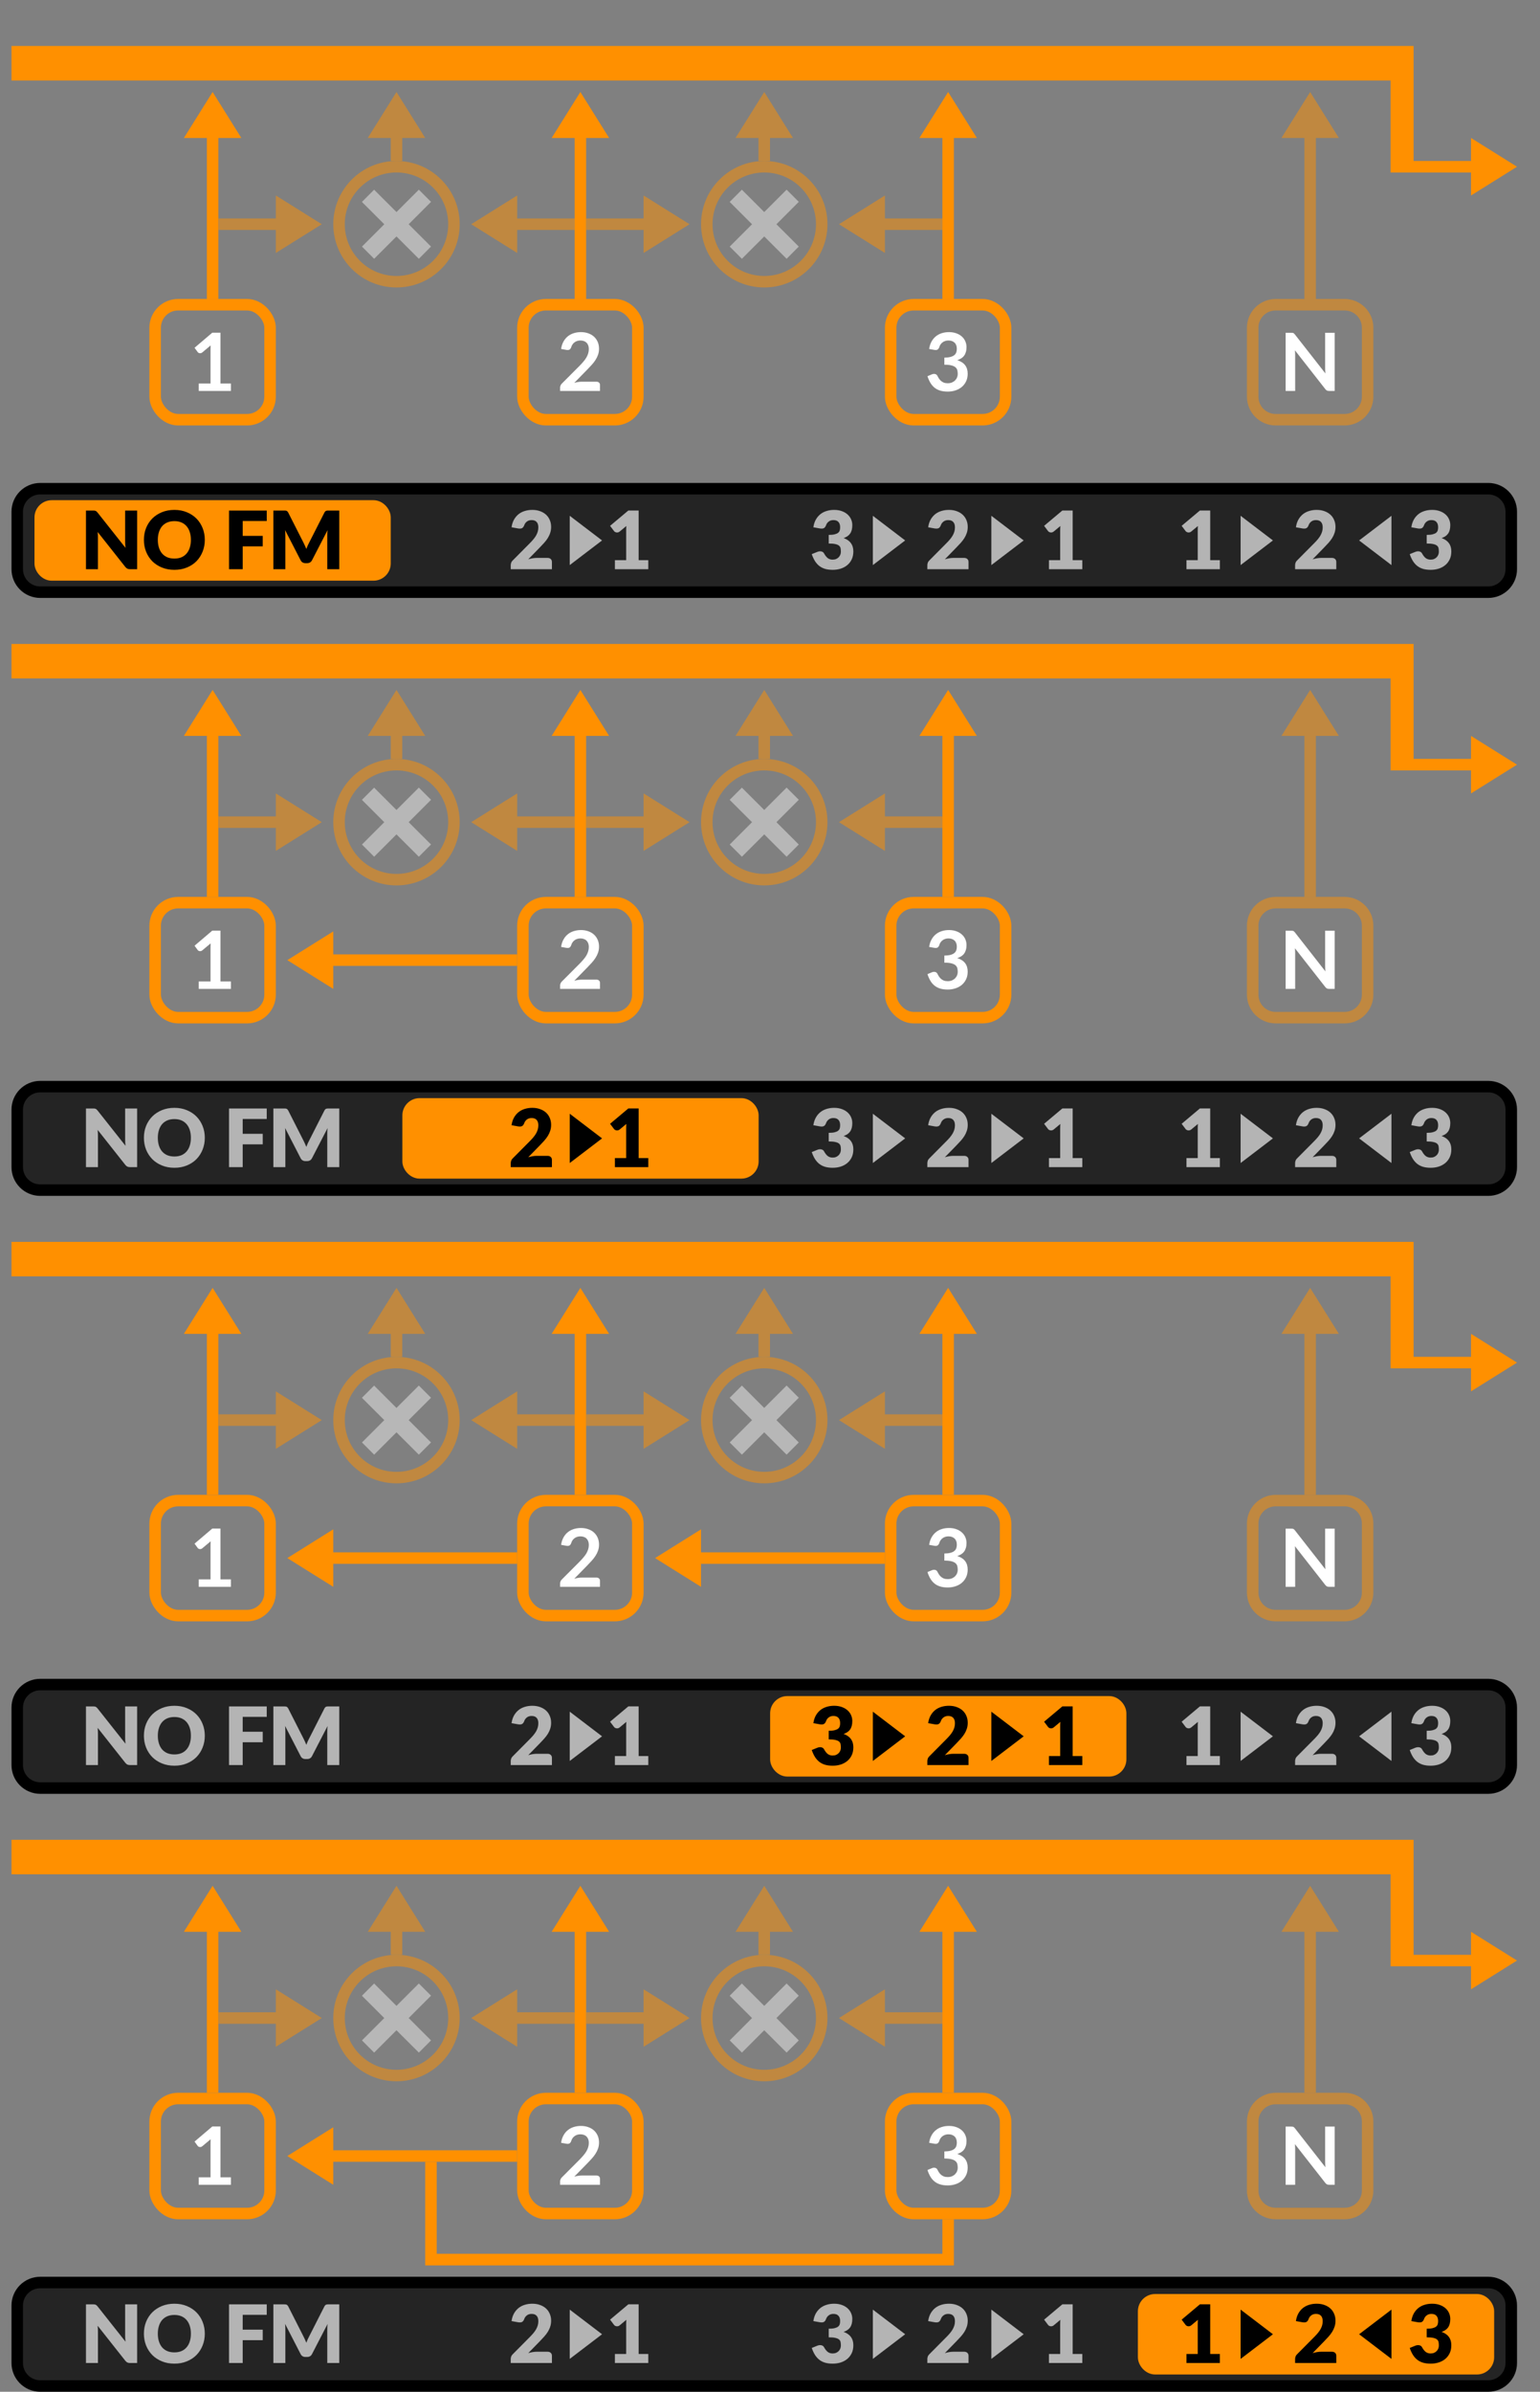 <svg width="134" height="208" viewBox="0 0 134 208" fill="none" xmlns="http://www.w3.org/2000/svg">
<rect x="0" y="0" width="134" height="208" fill="#808080" stroke="none"/>
<path fill-rule="evenodd" clip-rule="evenodd" d="M1 160V163H121V171H128V173L132 170.5L128 168V170H123V160H1Z" fill="#FF9000"/>
<rect x="13.5" y="182.5" width="10" height="10" rx="2" stroke="#FF9000"/>
<rect x="45.5" y="182.5" width="10" height="10" rx="2" stroke="#FF9000"/>
<rect x="77.5" y="182.5" width="10" height="10" rx="2" stroke="#FF9000"/>
<path opacity="0.5" d="M117 182.5H111C109.895 182.5 109 183.395 109 184.5V190.5C109 191.605 109.895 192.5 111 192.5H117C118.105 192.5 119 191.605 119 190.5V184.5C119 183.395 118.105 182.5 117 182.5Z" stroke="#FF9000"/>
<path d="M38 188H37V197.012H83V193H82V196H38V188Z" fill="#FF9000"/>
<path d="M20.092 189.352V190H17.292V189.352H18.318V186.402C18.318 186.285 18.321 186.165 18.328 186.041L17.6 186.65C17.558 186.683 17.516 186.704 17.474 186.713C17.435 186.72 17.396 186.72 17.359 186.713C17.324 186.706 17.292 186.695 17.264 186.678C17.236 186.66 17.215 186.64 17.201 186.619L16.928 186.244L18.472 184.932H19.182V189.352H20.092Z" fill="white"/>
<path d="M51.903 189.195C51.997 189.195 52.07 189.222 52.124 189.275C52.18 189.327 52.208 189.396 52.208 189.482V190H48.736V189.713C48.736 189.655 48.747 189.594 48.771 189.531C48.796 189.466 48.836 189.407 48.89 189.356L50.426 187.816C50.555 187.685 50.669 187.56 50.769 187.441C50.872 187.322 50.957 187.205 51.025 187.088C51.092 186.971 51.144 186.853 51.179 186.734C51.216 186.613 51.235 186.486 51.235 186.353C51.235 186.232 51.217 186.125 51.182 186.034C51.147 185.941 51.097 185.863 51.032 185.8C50.969 185.737 50.892 185.69 50.801 185.66C50.712 185.627 50.612 185.611 50.5 185.611C50.397 185.611 50.301 185.626 50.213 185.656C50.126 185.684 50.049 185.725 49.982 185.779C49.914 185.83 49.857 185.891 49.81 185.961C49.764 186.031 49.729 186.108 49.705 186.192C49.666 186.299 49.614 186.37 49.551 186.405C49.488 186.44 49.397 186.449 49.278 186.43L48.823 186.349C48.858 186.107 48.926 185.894 49.026 185.712C49.127 185.528 49.251 185.375 49.401 185.254C49.552 185.13 49.725 185.038 49.919 184.977C50.115 184.914 50.325 184.883 50.549 184.883C50.782 184.883 50.996 184.918 51.189 184.988C51.383 185.056 51.549 185.152 51.686 185.278C51.824 185.404 51.931 185.556 52.008 185.733C52.085 185.911 52.124 186.108 52.124 186.325C52.124 186.512 52.096 186.684 52.04 186.843C51.986 187.002 51.913 187.153 51.819 187.298C51.728 187.443 51.621 187.583 51.497 187.718C51.374 187.853 51.244 187.991 51.109 188.131L49.968 189.296C50.077 189.264 50.186 189.239 50.293 189.223C50.403 189.204 50.507 189.195 50.605 189.195H51.903Z" fill="white"/>
<path d="M80.848 186.349C80.883 186.107 80.95 185.894 81.051 185.712C81.151 185.528 81.276 185.375 81.425 185.254C81.577 185.13 81.75 185.038 81.943 184.977C82.139 184.914 82.349 184.883 82.573 184.883C82.807 184.883 83.017 184.917 83.203 184.984C83.392 185.05 83.553 185.142 83.686 185.261C83.819 185.378 83.921 185.515 83.991 185.674C84.063 185.833 84.099 186.004 84.099 186.188C84.099 186.349 84.081 186.492 84.043 186.615C84.008 186.737 83.957 186.843 83.889 186.934C83.822 187.025 83.738 187.102 83.637 187.165C83.537 187.228 83.424 187.28 83.298 187.322C83.601 187.418 83.827 187.564 83.977 187.76C84.126 187.956 84.201 188.202 84.201 188.498C84.201 188.75 84.154 188.973 84.061 189.167C83.967 189.361 83.841 189.524 83.683 189.657C83.524 189.788 83.34 189.887 83.13 189.954C82.922 190.022 82.702 190.056 82.468 190.056C82.214 190.056 81.992 190.027 81.803 189.968C81.614 189.91 81.45 189.824 81.31 189.709C81.17 189.595 81.051 189.455 80.953 189.289C80.855 189.124 80.771 188.932 80.701 188.715L81.082 188.558C81.183 188.516 81.276 188.505 81.362 188.526C81.451 188.545 81.515 188.592 81.555 188.666C81.597 188.748 81.642 188.829 81.691 188.908C81.743 188.987 81.803 189.058 81.873 189.121C81.943 189.182 82.025 189.232 82.118 189.272C82.214 189.309 82.327 189.328 82.458 189.328C82.605 189.328 82.733 189.305 82.843 189.258C82.952 189.209 83.043 189.146 83.116 189.069C83.19 188.992 83.245 188.907 83.28 188.813C83.318 188.718 83.336 188.622 83.336 188.526C83.336 188.405 83.323 188.295 83.298 188.197C83.272 188.097 83.218 188.012 83.137 187.942C83.055 187.872 82.937 187.817 82.783 187.777C82.632 187.738 82.427 187.718 82.171 187.718V187.102C82.383 187.1 82.559 187.08 82.699 187.042C82.839 187.005 82.95 186.954 83.032 186.888C83.116 186.821 83.174 186.74 83.207 186.647C83.239 186.554 83.256 186.451 83.256 186.339C83.256 186.101 83.189 185.92 83.056 185.796C82.923 185.673 82.746 185.611 82.524 185.611C82.422 185.611 82.327 185.626 82.241 185.656C82.154 185.684 82.076 185.725 82.006 185.779C81.939 185.83 81.881 185.891 81.835 185.961C81.788 186.031 81.753 186.108 81.73 186.192C81.69 186.299 81.638 186.37 81.572 186.405C81.509 186.44 81.419 186.449 81.303 186.43L80.848 186.349Z" fill="white"/>
<path d="M116.133 184.939V190H115.65C115.576 190 115.513 189.988 115.461 189.965C115.412 189.939 115.364 189.897 115.318 189.839L112.675 186.465C112.689 186.619 112.696 186.761 112.696 186.892V190H111.867V184.939H112.36C112.4 184.939 112.434 184.941 112.462 184.946C112.492 184.948 112.518 184.955 112.539 184.967C112.562 184.976 112.584 184.991 112.605 185.012C112.626 185.031 112.65 185.057 112.675 185.089L115.328 188.477C115.321 188.396 115.315 188.315 115.311 188.236C115.306 188.157 115.304 188.083 115.304 188.015V184.939H116.133Z" fill="white"/>
<g opacity="0.5">
<path d="M34.5 180.5C37.261 180.5 39.5 178.261 39.5 175.5C39.5 172.739 37.261 170.5 34.5 170.5C31.739 170.5 29.5 172.739 29.5 175.5C29.5 178.261 31.739 180.5 34.5 180.5Z" stroke="#FF9000"/>
<path d="M36.444 172.495L37.505 173.556L35.559 175.501L37.504 177.444L36.444 178.505L34.498 176.562L32.555 178.505L31.495 177.445L33.437 175.502L31.492 173.56L32.552 172.498L34.498 174.442L36.444 172.495Z" fill="#EEEEEE"/>
</g>
<g opacity="0.5">
<path d="M66.5 180.5C69.261 180.5 71.5 178.261 71.5 175.5C71.5 172.739 69.261 170.5 66.5 170.5C63.739 170.5 61.5 172.739 61.5 175.5C61.5 178.261 63.739 180.5 66.5 180.5Z" stroke="#FF9000"/>
<path d="M68.445 172.495L69.505 173.556L67.559 175.501L69.504 177.444L68.445 178.505L66.499 176.562L64.555 178.505L63.495 177.445L65.437 175.502L63.492 173.56L64.552 172.498L66.498 174.442L68.445 172.495Z" fill="#EEEEEE"/>
</g>
<path fill-rule="evenodd" clip-rule="evenodd" d="M82 168L80 168L82.5 164L85 168L83 168L82 168Z" fill="#FF9000"/>
<path d="M82 182L82 167.5L83 167.5L83 182L82 182Z" fill="#FF9000"/>
<g opacity="0.5">
<path fill-rule="evenodd" clip-rule="evenodd" d="M113.5 168L111.5 168L114 164L116.5 168L114.5 168L113.5 168Z" fill="#FF9000"/>
<path d="M113.5 182L113.5 167.5L114.5 167.5L114.5 182L113.5 182Z" fill="#FF9000"/>
</g>
<path fill-rule="evenodd" clip-rule="evenodd" d="M50 168L48 168L50.5 164L53 168L51 168L50 168Z" fill="#FF9000"/>
<path d="M50 182L50 167.5L51 167.5L51 182L50 182Z" fill="#FF9000"/>
<path fill-rule="evenodd" clip-rule="evenodd" d="M18 168L16 168L18.5 164L21 168L19 168L18 168Z" fill="#FF9000"/>
<path d="M18 182L18 167.5L19 167.5L19 182L18 182Z" fill="#FF9000"/>
<g opacity="0.5">
<path fill-rule="evenodd" clip-rule="evenodd" d="M34 168L32 168L34.5 164L37 168L35 168L34 168Z" fill="#FF9000"/>
<path d="M34 170L34 167.5L35 167.5L35 170L34 170Z" fill="#FF9000"/>
</g>
<g opacity="0.5">
<path fill-rule="evenodd" clip-rule="evenodd" d="M66 168L64 168L66.5 164L69 168L67 168L66 168Z" fill="#FF9000"/>
<path d="M66 170L66 167.5L67 167.5L67 170L66 170Z" fill="#FF9000"/>
</g>
<g opacity="0.5">
<path fill-rule="evenodd" clip-rule="evenodd" d="M45 176L45 178L41 175.5L45 173L45 175L45 176Z" fill="#FF9000"/>
<path d="M50 176L44.5 176L44.5 175L50 175L50 176Z" fill="#FF9000"/>
</g>
<g opacity="0.5">
<path fill-rule="evenodd" clip-rule="evenodd" d="M77 176L77 178L73 175.5L77 173L77 175L77 176Z" fill="#FF9000"/>
<path d="M82 176L76.5 176L76.5 175L82 175L82 176Z" fill="#FF9000"/>
</g>
<path fill-rule="evenodd" clip-rule="evenodd" d="M29 188L29 190L25 187.5L29 185L29 187L29 188Z" fill="#FF9000"/>
<path d="M45 188L28.5 188L28.5 187L45 187L45 188Z" fill="#FF9000"/>
<g opacity="0.5">
<path fill-rule="evenodd" clip-rule="evenodd" d="M24 175L24 173L28 175.5L24 178L24 176L24 175Z" fill="#FF9000"/>
<path d="M19 175L24.5 175L24.5 176L19 176L19 175Z" fill="#FF9000"/>
</g>
<g opacity="0.5">
<path fill-rule="evenodd" clip-rule="evenodd" d="M56 175L56 173L60 175.5L56 178L56 176L56 175Z" fill="#FF9000"/>
<path d="M51 175L56.5 175L56.5 176L51 176L51 175Z" fill="#FF9000"/>
</g>
<path d="M1.5 200.5C1.5 199.395 2.395 198.5 3.5 198.5H129.5C130.605 198.5 131.5 199.395 131.5 200.5V205.5C131.5 206.605 130.605 207.5 129.5 207.5H3.5C2.395 207.5 1.5 206.605 1.5 205.5V200.5Z" fill="#242424"/>
<path d="M11.932 200.4V205.5H11.316C11.225 205.5 11.148 205.486 11.085 205.458C11.024 205.428 10.963 205.376 10.903 205.304L8.498 202.262C8.508 202.353 8.514 202.442 8.516 202.528C8.521 202.612 8.523 202.692 8.523 202.766V205.5H7.48V200.4H8.103C8.154 200.4 8.197 200.403 8.232 200.407C8.267 200.412 8.299 200.421 8.327 200.435C8.355 200.447 8.382 200.465 8.407 200.488C8.433 200.511 8.462 200.543 8.495 200.582L10.92 203.645C10.909 203.547 10.9 203.452 10.896 203.361C10.891 203.268 10.889 203.181 10.889 203.099V200.4H11.932ZM17.821 202.948C17.821 203.317 17.757 203.66 17.629 203.977C17.503 204.295 17.324 204.571 17.093 204.807C16.862 205.04 16.583 205.223 16.257 205.356C15.932 205.49 15.572 205.556 15.175 205.556C14.779 205.556 14.417 205.49 14.09 205.356C13.764 205.223 13.484 205.04 13.25 204.807C13.019 204.571 12.84 204.295 12.711 203.977C12.585 203.66 12.522 203.317 12.522 202.948C12.522 202.58 12.585 202.237 12.711 201.919C12.84 201.602 13.019 201.327 13.25 201.093C13.484 200.86 13.764 200.677 14.09 200.544C14.417 200.411 14.779 200.344 15.175 200.344C15.572 200.344 15.932 200.412 16.257 200.547C16.583 200.68 16.862 200.864 17.093 201.097C17.324 201.33 17.503 201.606 17.629 201.923C17.757 202.24 17.821 202.582 17.821 202.948ZM16.61 202.948C16.61 202.696 16.578 202.47 16.512 202.269C16.447 202.066 16.352 201.895 16.229 201.755C16.107 201.615 15.958 201.508 15.781 201.433C15.603 201.358 15.402 201.321 15.175 201.321C14.947 201.321 14.742 201.358 14.563 201.433C14.385 201.508 14.235 201.615 14.111 201.755C13.99 201.895 13.897 202.066 13.831 202.269C13.766 202.47 13.733 202.696 13.733 202.948C13.733 203.203 13.766 203.431 13.831 203.634C13.897 203.835 13.99 204.005 14.111 204.145C14.235 204.285 14.385 204.393 14.563 204.467C14.742 204.54 14.947 204.576 15.175 204.576C15.402 204.576 15.603 204.54 15.781 204.467C15.958 204.393 16.107 204.285 16.229 204.145C16.352 204.005 16.447 203.835 16.512 203.634C16.578 203.431 16.61 203.203 16.61 202.948ZM21.118 201.31V202.602H22.861V203.515H21.118V205.5H19.928V200.4H23.211V201.31H21.118ZM29.52 200.4V205.5H28.477V202.567C28.477 202.499 28.479 202.426 28.481 202.346C28.486 202.267 28.493 202.187 28.502 202.105L27.147 204.726C27.105 204.808 27.048 204.87 26.976 204.912C26.906 204.954 26.825 204.975 26.734 204.975H26.573C26.482 204.975 26.401 204.954 26.328 204.912C26.258 204.87 26.202 204.808 26.16 204.726L24.806 202.098C24.813 202.182 24.819 202.265 24.823 202.346C24.828 202.426 24.83 202.499 24.83 202.567V205.5H23.787V200.4H24.69C24.742 200.4 24.786 200.402 24.823 200.404C24.863 200.406 24.898 200.413 24.928 200.425C24.959 200.437 24.986 200.455 25.009 200.481C25.035 200.504 25.059 200.538 25.082 200.582L26.395 203.169C26.442 203.258 26.486 203.35 26.528 203.445C26.572 203.541 26.614 203.639 26.654 203.739C26.694 203.637 26.734 203.536 26.776 203.438C26.821 203.34 26.867 203.247 26.916 203.158L28.225 200.582C28.249 200.538 28.272 200.504 28.295 200.481C28.321 200.455 28.349 200.437 28.379 200.425C28.41 200.413 28.444 200.406 28.481 200.404C28.521 200.402 28.566 200.4 28.617 200.4H29.52Z" fill="#B4B4B4"/>
<path d="M47.647 204.52C47.763 204.52 47.856 204.553 47.923 204.618C47.991 204.681 48.025 204.765 48.025 204.87V205.5H44.441V205.15C44.441 205.082 44.455 205.01 44.483 204.933C44.511 204.856 44.56 204.786 44.63 204.723L46.1 203.242C46.226 203.116 46.335 202.996 46.429 202.882C46.522 202.768 46.599 202.656 46.66 202.546C46.72 202.434 46.766 202.323 46.796 202.213C46.827 202.101 46.842 201.984 46.842 201.86C46.842 201.657 46.793 201.502 46.695 201.394C46.599 201.285 46.452 201.23 46.254 201.23C46.093 201.23 45.956 201.273 45.844 201.359C45.735 201.443 45.659 201.548 45.617 201.674C45.568 201.803 45.504 201.888 45.424 201.93C45.345 201.972 45.232 201.981 45.085 201.958L44.511 201.856C44.548 201.602 44.619 201.38 44.724 201.191C44.832 201.002 44.963 200.845 45.12 200.719C45.278 200.593 45.459 200.5 45.662 200.439C45.865 200.376 46.083 200.344 46.317 200.344C46.569 200.344 46.795 200.382 46.996 200.456C47.199 200.529 47.371 200.63 47.514 200.761C47.656 200.892 47.765 201.048 47.839 201.23C47.916 201.41 47.955 201.608 47.955 201.825C47.955 202.012 47.928 202.184 47.874 202.343C47.823 202.502 47.752 202.653 47.661 202.798C47.57 202.94 47.464 203.079 47.342 203.214C47.223 203.347 47.096 203.483 46.961 203.62L45.963 204.642C46.092 204.603 46.219 204.572 46.345 204.551C46.471 204.53 46.587 204.52 46.695 204.52H47.647ZM56.41 204.716V205.5H53.505V204.716H54.485V202.143C54.485 202.078 54.486 202.013 54.489 201.947C54.491 201.88 54.495 201.812 54.499 201.744L53.918 202.227C53.867 202.267 53.816 202.292 53.764 202.301C53.715 202.308 53.669 202.308 53.624 202.301C53.58 202.292 53.54 202.276 53.505 202.255C53.47 202.232 53.444 202.209 53.428 202.185L53.085 201.73L54.674 200.397H55.57V204.716H56.41Z" fill="#B4B4B4"/>
<path d="M52.386 203L49.574 205.143L49.574 200.857L52.386 203Z" fill="#B4B4B4"/>
<path d="M70.773 201.856C70.811 201.602 70.882 201.38 70.987 201.191C71.094 201.002 71.226 200.845 71.382 200.719C71.541 200.593 71.722 200.5 71.925 200.439C72.128 200.376 72.346 200.344 72.579 200.344C72.831 200.344 73.055 200.381 73.251 200.453C73.447 200.523 73.613 200.619 73.748 200.74C73.883 200.861 73.986 201.002 74.056 201.163C74.126 201.322 74.161 201.49 74.161 201.667C74.161 201.828 74.145 201.971 74.112 202.094C74.079 202.216 74.031 202.322 73.965 202.413C73.902 202.502 73.823 202.577 73.727 202.64C73.634 202.701 73.526 202.752 73.405 202.794C73.97 202.993 74.252 203.378 74.252 203.949C74.252 204.22 74.203 204.456 74.105 204.656C74.007 204.857 73.875 205.024 73.71 205.157C73.546 205.29 73.356 205.39 73.139 205.458C72.922 205.523 72.696 205.556 72.46 205.556C72.218 205.556 72.002 205.53 71.813 205.479C71.624 205.425 71.456 205.344 71.309 205.234C71.162 205.122 71.032 204.98 70.92 204.807C70.811 204.634 70.715 204.429 70.633 204.191L71.116 203.995C71.242 203.946 71.359 203.933 71.466 203.956C71.573 203.98 71.65 204.033 71.697 204.117C71.802 204.311 71.913 204.452 72.03 204.541C72.149 204.627 72.287 204.67 72.446 204.67C72.567 204.67 72.672 204.651 72.761 204.611C72.852 204.569 72.927 204.516 72.985 204.453C73.046 204.388 73.091 204.315 73.122 204.233C73.152 204.151 73.167 204.068 73.167 203.984C73.167 203.875 73.159 203.777 73.143 203.69C73.129 203.602 73.087 203.526 73.017 203.463C72.947 203.4 72.841 203.352 72.698 203.319C72.558 203.284 72.362 203.267 72.11 203.267V202.518C72.323 202.518 72.494 202.502 72.625 202.469C72.755 202.436 72.856 202.392 72.926 202.336C72.998 202.278 73.046 202.208 73.069 202.126C73.093 202.044 73.104 201.954 73.104 201.856C73.104 201.656 73.055 201.502 72.957 201.394C72.862 201.285 72.715 201.23 72.516 201.23C72.355 201.23 72.219 201.273 72.107 201.359C71.997 201.443 71.921 201.548 71.879 201.674C71.83 201.803 71.766 201.888 71.687 201.93C71.607 201.972 71.494 201.981 71.347 201.958L70.773 201.856ZM83.897 204.52C84.014 204.52 84.106 204.553 84.174 204.618C84.241 204.681 84.275 204.765 84.275 204.87V205.5H80.691V205.15C80.691 205.082 80.705 205.01 80.733 204.933C80.761 204.856 80.81 204.786 80.88 204.723L82.35 203.242C82.476 203.116 82.586 202.996 82.679 202.882C82.772 202.768 82.85 202.656 82.91 202.546C82.971 202.434 83.016 202.323 83.047 202.213C83.077 202.101 83.092 201.984 83.092 201.86C83.092 201.657 83.043 201.502 82.945 201.394C82.85 201.285 82.703 201.23 82.504 201.23C82.343 201.23 82.207 201.273 82.095 201.359C81.985 201.443 81.909 201.548 81.867 201.674C81.818 201.803 81.754 201.888 81.675 201.93C81.595 201.972 81.482 201.981 81.335 201.958L80.761 201.856C80.799 201.602 80.87 201.38 80.975 201.191C81.082 201.002 81.214 200.845 81.37 200.719C81.529 200.593 81.71 200.5 81.913 200.439C82.116 200.376 82.334 200.344 82.567 200.344C82.819 200.344 83.046 200.382 83.246 200.456C83.449 200.529 83.622 200.63 83.764 200.761C83.906 200.892 84.015 201.048 84.09 201.23C84.167 201.41 84.205 201.608 84.205 201.825C84.205 202.012 84.178 202.184 84.125 202.343C84.073 202.502 84.002 202.653 83.911 202.798C83.82 202.94 83.714 203.079 83.593 203.214C83.474 203.347 83.347 203.483 83.211 203.62L82.214 204.642C82.342 204.603 82.469 204.572 82.595 204.551C82.721 204.53 82.838 204.52 82.945 204.52H83.897ZM94.176 204.716V205.5H91.271V204.716H92.251V202.143C92.251 202.078 92.252 202.013 92.254 201.947C92.257 201.88 92.26 201.812 92.265 201.744L91.684 202.227C91.632 202.267 91.581 202.292 91.53 202.301C91.481 202.308 91.434 202.308 91.39 202.301C91.345 202.292 91.306 202.276 91.271 202.255C91.236 202.232 91.21 202.209 91.194 202.185L90.851 201.73L92.44 200.397H93.336V204.716H94.176Z" fill="#B4B4B4"/>
<path d="M78.761 203L75.949 205.143L75.949 200.857L78.761 203Z" fill="#B4B4B4"/>
<path d="M89.074 203L86.261 205.143L86.261 200.857L89.074 203Z" fill="#B4B4B4"/>
<rect x="99.511" y="200" width="30" height="6" rx="1" fill="#FF9000"/>
<rect x="99.511" y="200" width="30" height="6" rx="1" stroke="#FF9000"/>
<path d="M106.144 204.716V205.5H103.239V204.716H104.219V202.143C104.219 202.078 104.22 202.013 104.222 201.947C104.225 201.88 104.228 201.812 104.233 201.744L103.652 202.227C103.6 202.267 103.549 202.292 103.498 202.301C103.449 202.308 103.402 202.308 103.358 202.301C103.313 202.292 103.274 202.276 103.239 202.255C103.204 202.232 103.178 202.209 103.162 202.185L102.819 201.73L104.408 200.397H105.304V204.716H106.144ZM115.897 204.52C116.014 204.52 116.106 204.553 116.174 204.618C116.241 204.681 116.275 204.765 116.275 204.87V205.5H112.691V205.15C112.691 205.082 112.705 205.01 112.733 204.933C112.761 204.856 112.81 204.786 112.88 204.723L114.35 203.242C114.476 203.116 114.586 202.996 114.679 202.882C114.773 202.768 114.85 202.656 114.91 202.546C114.971 202.434 115.016 202.323 115.047 202.213C115.077 202.101 115.092 201.984 115.092 201.86C115.092 201.657 115.043 201.502 114.945 201.394C114.85 201.285 114.703 201.23 114.504 201.23C114.343 201.23 114.207 201.273 114.095 201.359C113.985 201.443 113.909 201.548 113.867 201.674C113.818 201.803 113.754 201.888 113.675 201.93C113.595 201.972 113.482 201.981 113.335 201.958L112.761 201.856C112.799 201.602 112.87 201.38 112.975 201.191C113.082 201.002 113.214 200.845 113.37 200.719C113.529 200.593 113.71 200.5 113.913 200.439C114.116 200.376 114.334 200.344 114.567 200.344C114.819 200.344 115.046 200.382 115.246 200.456C115.449 200.529 115.622 200.63 115.764 200.761C115.907 200.892 116.015 201.048 116.09 201.23C116.167 201.41 116.205 201.608 116.205 201.825C116.205 202.012 116.178 202.184 116.125 202.343C116.073 202.502 116.002 202.653 115.911 202.798C115.82 202.94 115.714 203.079 115.593 203.214C115.474 203.347 115.347 203.483 115.211 203.62L114.214 204.642C114.342 204.603 114.469 204.572 114.595 204.551C114.721 204.53 114.838 204.52 114.945 204.52H115.897ZM122.805 201.856C122.843 201.602 122.914 201.38 123.019 201.191C123.126 201.002 123.258 200.845 123.414 200.719C123.573 200.593 123.754 200.5 123.957 200.439C124.16 200.376 124.378 200.344 124.611 200.344C124.863 200.344 125.087 200.381 125.283 200.453C125.479 200.523 125.645 200.619 125.78 200.74C125.916 200.861 126.018 201.002 126.088 201.163C126.158 201.322 126.193 201.49 126.193 201.667C126.193 201.828 126.177 201.971 126.144 202.094C126.112 202.216 126.063 202.322 125.997 202.413C125.934 202.502 125.855 202.577 125.759 202.64C125.666 202.701 125.559 202.752 125.437 202.794C126.002 202.993 126.284 203.378 126.284 203.949C126.284 204.22 126.235 204.456 126.137 204.656C126.039 204.857 125.907 205.024 125.742 205.157C125.578 205.29 125.388 205.39 125.171 205.458C124.954 205.523 124.728 205.556 124.492 205.556C124.25 205.556 124.034 205.53 123.845 205.479C123.656 205.425 123.488 205.344 123.341 205.234C123.194 205.122 123.064 204.98 122.952 204.807C122.843 204.634 122.747 204.429 122.665 204.191L123.148 203.995C123.274 203.946 123.391 203.933 123.498 203.956C123.606 203.98 123.683 204.033 123.729 204.117C123.834 204.311 123.945 204.452 124.062 204.541C124.181 204.627 124.32 204.67 124.478 204.67C124.6 204.67 124.705 204.651 124.793 204.611C124.884 204.569 124.959 204.516 125.017 204.453C125.078 204.388 125.123 204.315 125.154 204.233C125.184 204.151 125.199 204.068 125.199 203.984C125.199 203.875 125.191 203.777 125.175 203.69C125.161 203.602 125.119 203.526 125.049 203.463C124.979 203.4 124.873 203.352 124.73 203.319C124.59 203.284 124.394 203.267 124.142 203.267V202.518C124.355 202.518 124.526 202.502 124.657 202.469C124.787 202.436 124.888 202.392 124.958 202.336C125.03 202.278 125.078 202.208 125.101 202.126C125.125 202.044 125.136 201.954 125.136 201.856C125.136 201.656 125.087 201.502 124.989 201.394C124.894 201.285 124.747 201.23 124.548 201.23C124.387 201.23 124.251 201.273 124.139 201.359C124.029 201.443 123.953 201.548 123.911 201.674C123.862 201.803 123.798 201.888 123.719 201.93C123.639 201.972 123.526 201.981 123.379 201.958L122.805 201.856Z" fill="black"/>
<path d="M110.761 203L107.949 205.143L107.949 200.857L110.761 203Z" fill="black"/>
<path d="M118.261 203L121.074 200.857L121.074 205.143L118.261 203Z" fill="black"/>
<path d="M3.5 199H129.5V198H3.5V199ZM131 200.5V205.5H132V200.5H131ZM129.5 207H3.5V208H129.5V207ZM2 205.5V200.5H1V205.5H2ZM3.5 207C2.672 207 2 206.328 2 205.5H1C1 206.881 2.119 208 3.5 208V207ZM131 205.5C131 206.328 130.328 207 129.5 207V208C130.881 208 132 206.881 132 205.5H131ZM129.5 199C130.328 199 131 199.672 131 200.5H132C132 199.119 130.881 198 129.5 198V199ZM3.5 198C2.119 198 1 199.119 1 200.5H2C2 199.672 2.672 199 3.5 199V198Z" fill="black"/>
<path fill-rule="evenodd" clip-rule="evenodd" d="M1 108V111H121V119H128V121L132 118.5L128 116V118H123V108H1Z" fill="#FF9000"/>
<rect x="13.5" y="130.5" width="10" height="10" rx="2" stroke="#FF9000"/>
<rect x="45.5" y="130.5" width="10" height="10" rx="2" stroke="#FF9000"/>
<rect x="77.5" y="130.5" width="10" height="10" rx="2" stroke="#FF9000"/>
<path opacity="0.5" d="M117 130.5H111C109.895 130.5 109 131.395 109 132.5V138.5C109 139.605 109.895 140.5 111 140.5H117C118.105 140.5 119 139.605 119 138.5V132.5C119 131.395 118.105 130.5 117 130.5Z" stroke="#FF9000"/>
<path d="M20.092 137.352V138H17.292V137.352H18.318V134.402C18.318 134.285 18.321 134.165 18.328 134.041L17.6 134.65C17.558 134.683 17.516 134.704 17.474 134.713C17.435 134.72 17.396 134.72 17.359 134.713C17.324 134.706 17.292 134.695 17.264 134.678C17.236 134.66 17.215 134.64 17.201 134.619L16.928 134.244L18.472 132.932H19.182V137.352H20.092Z" fill="white"/>
<path d="M51.903 137.195C51.997 137.195 52.07 137.222 52.124 137.275C52.18 137.327 52.208 137.396 52.208 137.482V138H48.736V137.713C48.736 137.655 48.747 137.594 48.771 137.531C48.796 137.466 48.836 137.407 48.89 137.356L50.426 135.816C50.555 135.685 50.669 135.56 50.769 135.441C50.872 135.322 50.957 135.205 51.025 135.088C51.092 134.971 51.144 134.853 51.179 134.734C51.216 134.613 51.235 134.486 51.235 134.353C51.235 134.232 51.217 134.125 51.182 134.034C51.147 133.941 51.097 133.863 51.032 133.8C50.969 133.737 50.892 133.69 50.801 133.66C50.712 133.627 50.612 133.611 50.5 133.611C50.397 133.611 50.301 133.626 50.213 133.656C50.126 133.684 50.049 133.725 49.982 133.779C49.914 133.83 49.857 133.891 49.81 133.961C49.764 134.031 49.729 134.108 49.705 134.192C49.666 134.299 49.614 134.37 49.551 134.405C49.488 134.44 49.397 134.449 49.278 134.43L48.823 134.349C48.858 134.107 48.926 133.894 49.026 133.712C49.127 133.528 49.251 133.375 49.401 133.254C49.552 133.13 49.725 133.038 49.919 132.977C50.115 132.914 50.325 132.883 50.549 132.883C50.782 132.883 50.996 132.918 51.189 132.988C51.383 133.056 51.549 133.152 51.686 133.278C51.824 133.404 51.931 133.556 52.008 133.733C52.085 133.911 52.124 134.108 52.124 134.325C52.124 134.512 52.096 134.684 52.04 134.843C51.986 135.002 51.913 135.153 51.819 135.298C51.728 135.443 51.621 135.583 51.497 135.718C51.374 135.853 51.244 135.991 51.109 136.131L49.968 137.296C50.077 137.264 50.186 137.239 50.293 137.223C50.403 137.204 50.507 137.195 50.605 137.195H51.903Z" fill="white"/>
<path d="M80.848 134.349C80.883 134.107 80.95 133.894 81.051 133.712C81.151 133.528 81.276 133.375 81.425 133.254C81.577 133.13 81.75 133.038 81.943 132.977C82.139 132.914 82.349 132.883 82.573 132.883C82.807 132.883 83.017 132.917 83.203 132.984C83.392 133.05 83.553 133.142 83.686 133.261C83.819 133.378 83.921 133.515 83.991 133.674C84.063 133.833 84.099 134.004 84.099 134.188C84.099 134.349 84.081 134.492 84.043 134.615C84.008 134.737 83.957 134.843 83.889 134.934C83.822 135.025 83.738 135.102 83.637 135.165C83.537 135.228 83.424 135.28 83.298 135.322C83.601 135.418 83.827 135.564 83.977 135.76C84.126 135.956 84.201 136.202 84.201 136.498C84.201 136.75 84.154 136.973 84.061 137.167C83.967 137.361 83.841 137.524 83.683 137.657C83.524 137.788 83.34 137.887 83.13 137.954C82.922 138.022 82.702 138.056 82.468 138.056C82.214 138.056 81.992 138.027 81.803 137.968C81.614 137.91 81.45 137.824 81.31 137.709C81.17 137.595 81.051 137.455 80.953 137.289C80.855 137.124 80.771 136.932 80.701 136.715L81.082 136.558C81.183 136.516 81.276 136.505 81.362 136.526C81.451 136.545 81.515 136.592 81.555 136.666C81.597 136.748 81.642 136.829 81.691 136.908C81.743 136.987 81.803 137.058 81.873 137.121C81.943 137.182 82.025 137.232 82.118 137.272C82.214 137.309 82.327 137.328 82.458 137.328C82.605 137.328 82.733 137.305 82.843 137.258C82.952 137.209 83.043 137.146 83.116 137.069C83.19 136.992 83.245 136.907 83.28 136.813C83.318 136.718 83.336 136.622 83.336 136.526C83.336 136.405 83.323 136.295 83.298 136.197C83.272 136.097 83.218 136.012 83.137 135.942C83.055 135.872 82.937 135.817 82.783 135.777C82.632 135.738 82.427 135.718 82.171 135.718V135.102C82.383 135.1 82.559 135.08 82.699 135.042C82.839 135.005 82.95 134.954 83.032 134.888C83.116 134.821 83.174 134.74 83.207 134.647C83.239 134.554 83.256 134.451 83.256 134.339C83.256 134.101 83.189 133.92 83.056 133.796C82.923 133.673 82.746 133.611 82.524 133.611C82.422 133.611 82.327 133.626 82.241 133.656C82.154 133.684 82.076 133.725 82.006 133.779C81.939 133.83 81.881 133.891 81.835 133.961C81.788 134.031 81.753 134.108 81.73 134.192C81.69 134.299 81.638 134.37 81.572 134.405C81.509 134.44 81.419 134.449 81.303 134.43L80.848 134.349Z" fill="white"/>
<path d="M116.133 132.939V138H115.65C115.576 138 115.513 137.988 115.461 137.965C115.412 137.939 115.364 137.897 115.318 137.839L112.675 134.465C112.689 134.619 112.696 134.761 112.696 134.892V138H111.867V132.939H112.36C112.4 132.939 112.434 132.941 112.462 132.946C112.492 132.948 112.518 132.955 112.539 132.967C112.562 132.976 112.584 132.991 112.605 133.012C112.626 133.031 112.65 133.057 112.675 133.089L115.328 136.477C115.321 136.396 115.315 136.315 115.311 136.236C115.306 136.157 115.304 136.083 115.304 136.015V132.939H116.133Z" fill="white"/>
<g opacity="0.5">
<path d="M34.5 128.5C37.261 128.5 39.5 126.261 39.5 123.5C39.5 120.739 37.261 118.5 34.5 118.5C31.739 118.5 29.5 120.739 29.5 123.5C29.5 126.261 31.739 128.5 34.5 128.5Z" stroke="#FF9000"/>
<path d="M36.444 120.495L37.505 121.556L35.559 123.501L37.504 125.444L36.444 126.505L34.498 124.562L32.555 126.505L31.495 125.445L33.437 123.502L31.492 121.56L32.552 120.498L34.498 122.442L36.444 120.495Z" fill="#EEEEEE"/>
</g>
<g opacity="0.5">
<path d="M66.5 128.5C69.261 128.5 71.5 126.261 71.5 123.5C71.5 120.739 69.261 118.5 66.5 118.5C63.739 118.5 61.5 120.739 61.5 123.5C61.5 126.261 63.739 128.5 66.5 128.5Z" stroke="#FF9000"/>
<path d="M68.445 120.495L69.505 121.556L67.559 123.501L69.504 125.444L68.445 126.505L66.499 124.562L64.555 126.505L63.495 125.445L65.437 123.502L63.492 121.56L64.552 120.498L66.498 122.442L68.445 120.495Z" fill="#EEEEEE"/>
</g>
<path fill-rule="evenodd" clip-rule="evenodd" d="M82 116L80 116L82.5 112L85 116L83 116L82 116Z" fill="#FF9000"/>
<path d="M82 130L82 115.5L83 115.5L83 130L82 130Z" fill="#FF9000"/>
<g opacity="0.5">
<path fill-rule="evenodd" clip-rule="evenodd" d="M113.5 116L111.5 116L114 112L116.5 116L114.5 116L113.5 116Z" fill="#FF9000"/>
<path d="M113.5 130L113.5 115.5L114.5 115.5L114.5 130L113.5 130Z" fill="#FF9000"/>
</g>
<path fill-rule="evenodd" clip-rule="evenodd" d="M50 116L48 116L50.5 112L53 116L51 116L50 116Z" fill="#FF9000"/>
<path d="M50 130L50 115.5L51 115.5L51 130L50 130Z" fill="#FF9000"/>
<path fill-rule="evenodd" clip-rule="evenodd" d="M18 116L16 116L18.5 112L21 116L19 116L18 116Z" fill="#FF9000"/>
<path d="M18 130L18 115.5L19 115.5L19 130L18 130Z" fill="#FF9000"/>
<g opacity="0.5">
<path fill-rule="evenodd" clip-rule="evenodd" d="M34 116L32 116L34.5 112L37 116L35 116L34 116Z" fill="#FF9000"/>
<path d="M34 118L34 115.5L35 115.5L35 118L34 118Z" fill="#FF9000"/>
</g>
<g opacity="0.5">
<path fill-rule="evenodd" clip-rule="evenodd" d="M66 116L64 116L66.5 112L69 116L67 116L66 116Z" fill="#FF9000"/>
<path d="M66 118L66 115.5L67 115.5L67 118L66 118Z" fill="#FF9000"/>
</g>
<g opacity="0.5">
<path fill-rule="evenodd" clip-rule="evenodd" d="M45 124L45 126L41 123.5L45 121L45 123L45 124Z" fill="#FF9000"/>
<path d="M50 124L44.5 124L44.5 123L50 123L50 124Z" fill="#FF9000"/>
</g>
<g opacity="0.5">
<path fill-rule="evenodd" clip-rule="evenodd" d="M77 124L77 126L73 123.5L77 121L77 123L77 124Z" fill="#FF9000"/>
<path d="M82 124L76.5 124L76.5 123L82 123L82 124Z" fill="#FF9000"/>
</g>
<path fill-rule="evenodd" clip-rule="evenodd" d="M61 136L61 138L57 135.5L61 133L61 135L61 136Z" fill="#FF9000"/>
<path d="M77 136L60.5 136L60.5 135L77 135L77 136Z" fill="#FF9000"/>
<path fill-rule="evenodd" clip-rule="evenodd" d="M29 136L29 138L25 135.5L29 133L29 135L29 136Z" fill="#FF9000"/>
<path d="M45 136L28.5 136L28.5 135L45 135L45 136Z" fill="#FF9000"/>
<g opacity="0.5">
<path fill-rule="evenodd" clip-rule="evenodd" d="M24 123L24 121L28 123.5L24 126L24 124L24 123Z" fill="#FF9000"/>
<path d="M19 123L24.5 123L24.5 124L19 124L19 123Z" fill="#FF9000"/>
</g>
<g opacity="0.5">
<path fill-rule="evenodd" clip-rule="evenodd" d="M56 123L56 121L60 123.5L56 126L56 124L56 123Z" fill="#FF9000"/>
<path d="M51 123L56.5 123L56.5 124L51 124L51 123Z" fill="#FF9000"/>
</g>
<path d="M1.5 148.5C1.5 147.395 2.395 146.5 3.5 146.5H129.5C130.605 146.5 131.5 147.395 131.5 148.5V153.5C131.5 154.605 130.605 155.5 129.5 155.5H3.5C2.395 155.5 1.5 154.605 1.5 153.5V148.5Z" fill="#242424"/>
<path d="M11.932 148.4V153.5H11.316C11.225 153.5 11.148 153.486 11.085 153.458C11.024 153.428 10.963 153.376 10.903 153.304L8.498 150.262C8.508 150.353 8.514 150.442 8.516 150.528C8.521 150.612 8.523 150.692 8.523 150.766V153.5H7.48V148.4H8.103C8.154 148.4 8.197 148.403 8.232 148.407C8.267 148.412 8.299 148.421 8.327 148.435C8.355 148.447 8.382 148.465 8.407 148.488C8.433 148.511 8.462 148.543 8.495 148.582L10.92 151.645C10.909 151.547 10.9 151.452 10.896 151.361C10.891 151.268 10.889 151.181 10.889 151.099V148.4H11.932ZM17.821 150.948C17.821 151.317 17.757 151.66 17.629 151.977C17.503 152.295 17.324 152.571 17.093 152.807C16.862 153.04 16.583 153.223 16.257 153.356C15.932 153.49 15.572 153.556 15.175 153.556C14.779 153.556 14.417 153.49 14.09 153.356C13.764 153.223 13.484 153.04 13.25 152.807C13.019 152.571 12.84 152.295 12.711 151.977C12.585 151.66 12.522 151.317 12.522 150.948C12.522 150.58 12.585 150.237 12.711 149.919C12.84 149.602 13.019 149.327 13.25 149.093C13.484 148.86 13.764 148.677 14.09 148.544C14.417 148.411 14.779 148.344 15.175 148.344C15.572 148.344 15.932 148.412 16.257 148.547C16.583 148.68 16.862 148.864 17.093 149.097C17.324 149.33 17.503 149.606 17.629 149.923C17.757 150.24 17.821 150.582 17.821 150.948ZM16.61 150.948C16.61 150.696 16.578 150.47 16.512 150.269C16.447 150.066 16.352 149.895 16.229 149.755C16.107 149.615 15.958 149.508 15.781 149.433C15.603 149.358 15.402 149.321 15.175 149.321C14.947 149.321 14.742 149.358 14.563 149.433C14.385 149.508 14.235 149.615 14.111 149.755C13.99 149.895 13.897 150.066 13.831 150.269C13.766 150.47 13.733 150.696 13.733 150.948C13.733 151.203 13.766 151.431 13.831 151.634C13.897 151.835 13.99 152.005 14.111 152.145C14.235 152.285 14.385 152.393 14.563 152.467C14.742 152.54 14.947 152.576 15.175 152.576C15.402 152.576 15.603 152.54 15.781 152.467C15.958 152.393 16.107 152.285 16.229 152.145C16.352 152.005 16.447 151.835 16.512 151.634C16.578 151.431 16.61 151.203 16.61 150.948ZM21.118 149.31V150.602H22.861V151.515H21.118V153.5H19.928V148.4H23.211V149.31H21.118ZM29.52 148.4V153.5H28.477V150.567C28.477 150.499 28.479 150.426 28.481 150.346C28.486 150.267 28.493 150.187 28.502 150.105L27.147 152.726C27.105 152.808 27.048 152.87 26.976 152.912C26.906 152.954 26.825 152.975 26.734 152.975H26.573C26.482 152.975 26.401 152.954 26.328 152.912C26.258 152.87 26.202 152.808 26.16 152.726L24.806 150.098C24.813 150.182 24.819 150.265 24.823 150.346C24.828 150.426 24.83 150.499 24.83 150.567V153.5H23.787V148.4H24.69C24.742 148.4 24.786 148.402 24.823 148.404C24.863 148.406 24.898 148.413 24.928 148.425C24.959 148.437 24.986 148.455 25.009 148.481C25.035 148.504 25.059 148.538 25.082 148.582L26.395 151.169C26.442 151.258 26.486 151.35 26.528 151.445C26.572 151.541 26.614 151.639 26.654 151.739C26.694 151.637 26.734 151.536 26.776 151.438C26.821 151.34 26.867 151.247 26.916 151.158L28.225 148.582C28.249 148.538 28.272 148.504 28.295 148.481C28.321 148.455 28.349 148.437 28.379 148.425C28.41 148.413 28.444 148.406 28.481 148.404C28.521 148.402 28.566 148.4 28.617 148.4H29.52Z" fill="#B4B4B4"/>
<path d="M47.647 152.52C47.763 152.52 47.856 152.553 47.923 152.618C47.991 152.681 48.025 152.765 48.025 152.87V153.5H44.441V153.15C44.441 153.082 44.455 153.01 44.483 152.933C44.511 152.856 44.56 152.786 44.63 152.723L46.1 151.242C46.226 151.116 46.335 150.996 46.429 150.882C46.522 150.768 46.599 150.656 46.66 150.546C46.72 150.434 46.766 150.323 46.796 150.213C46.827 150.101 46.842 149.984 46.842 149.86C46.842 149.657 46.793 149.502 46.695 149.394C46.599 149.285 46.452 149.23 46.254 149.23C46.093 149.23 45.956 149.273 45.844 149.359C45.735 149.443 45.659 149.548 45.617 149.674C45.568 149.803 45.504 149.888 45.424 149.93C45.345 149.972 45.232 149.981 45.085 149.958L44.511 149.856C44.548 149.602 44.619 149.38 44.724 149.191C44.832 149.002 44.963 148.845 45.12 148.719C45.278 148.593 45.459 148.5 45.662 148.439C45.865 148.376 46.083 148.344 46.317 148.344C46.569 148.344 46.795 148.382 46.996 148.456C47.199 148.529 47.371 148.63 47.514 148.761C47.656 148.892 47.765 149.048 47.839 149.23C47.916 149.41 47.955 149.608 47.955 149.825C47.955 150.012 47.928 150.184 47.874 150.343C47.823 150.502 47.752 150.653 47.661 150.798C47.57 150.94 47.464 151.079 47.342 151.214C47.223 151.347 47.096 151.483 46.961 151.62L45.963 152.642C46.092 152.603 46.219 152.572 46.345 152.551C46.471 152.53 46.587 152.52 46.695 152.52H47.647ZM56.41 152.716V153.5H53.505V152.716H54.485V150.143C54.485 150.078 54.486 150.013 54.489 149.947C54.491 149.88 54.495 149.812 54.499 149.744L53.918 150.227C53.867 150.267 53.816 150.292 53.764 150.301C53.715 150.308 53.669 150.308 53.624 150.301C53.58 150.292 53.54 150.276 53.505 150.255C53.47 150.232 53.444 150.209 53.428 150.185L53.085 149.73L54.674 148.397H55.57V152.716H56.41Z" fill="#B4B4B4"/>
<path d="M52.386 151L49.574 153.143L49.574 148.857L52.386 151Z" fill="#B4B4B4"/>
<rect x="67.511" y="148" width="30" height="6" rx="1" fill="#FF9000"/>
<rect x="67.511" y="148" width="30" height="6" rx="1" stroke="#FF9000"/>
<path d="M70.773 149.856C70.811 149.602 70.882 149.38 70.987 149.191C71.094 149.002 71.226 148.845 71.382 148.719C71.541 148.593 71.722 148.5 71.925 148.439C72.128 148.376 72.346 148.344 72.579 148.344C72.831 148.344 73.055 148.381 73.251 148.453C73.447 148.523 73.613 148.619 73.748 148.74C73.883 148.861 73.986 149.002 74.056 149.163C74.126 149.322 74.161 149.49 74.161 149.667C74.161 149.828 74.145 149.971 74.112 150.094C74.079 150.216 74.031 150.322 73.965 150.413C73.902 150.502 73.823 150.577 73.727 150.64C73.634 150.701 73.526 150.752 73.405 150.794C73.97 150.993 74.252 151.378 74.252 151.949C74.252 152.22 74.203 152.456 74.105 152.656C74.007 152.857 73.875 153.024 73.71 153.157C73.546 153.29 73.356 153.39 73.139 153.458C72.922 153.523 72.696 153.556 72.46 153.556C72.218 153.556 72.002 153.53 71.813 153.479C71.624 153.425 71.456 153.344 71.309 153.234C71.162 153.122 71.032 152.98 70.92 152.807C70.811 152.634 70.715 152.429 70.633 152.191L71.116 151.995C71.242 151.946 71.359 151.933 71.466 151.956C71.573 151.98 71.65 152.033 71.697 152.117C71.802 152.311 71.913 152.452 72.03 152.541C72.149 152.627 72.287 152.67 72.446 152.67C72.567 152.67 72.672 152.651 72.761 152.611C72.852 152.569 72.927 152.516 72.985 152.453C73.046 152.388 73.091 152.315 73.122 152.233C73.152 152.151 73.167 152.068 73.167 151.984C73.167 151.875 73.159 151.777 73.143 151.69C73.129 151.602 73.087 151.526 73.017 151.463C72.947 151.4 72.841 151.352 72.698 151.319C72.558 151.284 72.362 151.267 72.11 151.267V150.518C72.323 150.518 72.494 150.502 72.625 150.469C72.755 150.436 72.856 150.392 72.926 150.336C72.998 150.278 73.046 150.208 73.069 150.126C73.093 150.044 73.104 149.954 73.104 149.856C73.104 149.656 73.055 149.502 72.957 149.394C72.862 149.285 72.715 149.23 72.516 149.23C72.355 149.23 72.219 149.273 72.107 149.359C71.997 149.443 71.921 149.548 71.879 149.674C71.83 149.803 71.766 149.888 71.687 149.93C71.607 149.972 71.494 149.981 71.347 149.958L70.773 149.856ZM83.897 152.52C84.014 152.52 84.106 152.553 84.174 152.618C84.241 152.681 84.275 152.765 84.275 152.87V153.5H80.691V153.15C80.691 153.082 80.705 153.01 80.733 152.933C80.761 152.856 80.81 152.786 80.88 152.723L82.35 151.242C82.476 151.116 82.586 150.996 82.679 150.882C82.772 150.768 82.85 150.656 82.91 150.546C82.971 150.434 83.016 150.323 83.047 150.213C83.077 150.101 83.092 149.984 83.092 149.86C83.092 149.657 83.043 149.502 82.945 149.394C82.85 149.285 82.703 149.23 82.504 149.23C82.343 149.23 82.207 149.273 82.095 149.359C81.985 149.443 81.909 149.548 81.867 149.674C81.818 149.803 81.754 149.888 81.675 149.93C81.595 149.972 81.482 149.981 81.335 149.958L80.761 149.856C80.799 149.602 80.87 149.38 80.975 149.191C81.082 149.002 81.214 148.845 81.37 148.719C81.529 148.593 81.71 148.5 81.913 148.439C82.116 148.376 82.334 148.344 82.567 148.344C82.819 148.344 83.046 148.382 83.246 148.456C83.449 148.529 83.622 148.63 83.764 148.761C83.906 148.892 84.015 149.048 84.09 149.23C84.167 149.41 84.205 149.608 84.205 149.825C84.205 150.012 84.178 150.184 84.125 150.343C84.073 150.502 84.002 150.653 83.911 150.798C83.82 150.94 83.714 151.079 83.593 151.214C83.474 151.347 83.347 151.483 83.211 151.62L82.214 152.642C82.342 152.603 82.469 152.572 82.595 152.551C82.721 152.53 82.838 152.52 82.945 152.52H83.897ZM94.176 152.716V153.5H91.271V152.716H92.251V150.143C92.251 150.078 92.252 150.013 92.254 149.947C92.257 149.88 92.26 149.812 92.265 149.744L91.684 150.227C91.632 150.267 91.581 150.292 91.53 150.301C91.481 150.308 91.434 150.308 91.39 150.301C91.345 150.292 91.306 150.276 91.271 150.255C91.236 150.232 91.21 150.209 91.194 150.185L90.851 149.73L92.44 148.397H93.336V152.716H94.176Z" fill="black"/>
<path d="M78.761 151L75.949 153.143L75.949 148.857L78.761 151Z" fill="black"/>
<path d="M89.074 151L86.261 153.143L86.261 148.857L89.074 151Z" fill="black"/>
<path d="M106.144 152.716V153.5H103.239V152.716H104.219V150.143C104.219 150.078 104.22 150.013 104.222 149.947C104.225 149.88 104.228 149.812 104.233 149.744L103.652 150.227C103.6 150.267 103.549 150.292 103.498 150.301C103.449 150.308 103.402 150.308 103.358 150.301C103.313 150.292 103.274 150.276 103.239 150.255C103.204 150.232 103.178 150.209 103.162 150.185L102.819 149.73L104.408 148.397H105.304V152.716H106.144ZM115.897 152.52C116.014 152.52 116.106 152.553 116.174 152.618C116.241 152.681 116.275 152.765 116.275 152.87V153.5H112.691V153.15C112.691 153.082 112.705 153.01 112.733 152.933C112.761 152.856 112.81 152.786 112.88 152.723L114.35 151.242C114.476 151.116 114.586 150.996 114.679 150.882C114.773 150.768 114.85 150.656 114.91 150.546C114.971 150.434 115.016 150.323 115.047 150.213C115.077 150.101 115.092 149.984 115.092 149.86C115.092 149.657 115.043 149.502 114.945 149.394C114.85 149.285 114.703 149.23 114.504 149.23C114.343 149.23 114.207 149.273 114.095 149.359C113.985 149.443 113.909 149.548 113.867 149.674C113.818 149.803 113.754 149.888 113.675 149.93C113.595 149.972 113.482 149.981 113.335 149.958L112.761 149.856C112.799 149.602 112.87 149.38 112.975 149.191C113.082 149.002 113.214 148.845 113.37 148.719C113.529 148.593 113.71 148.5 113.913 148.439C114.116 148.376 114.334 148.344 114.567 148.344C114.819 148.344 115.046 148.382 115.246 148.456C115.449 148.529 115.622 148.63 115.764 148.761C115.907 148.892 116.015 149.048 116.09 149.23C116.167 149.41 116.205 149.608 116.205 149.825C116.205 150.012 116.178 150.184 116.125 150.343C116.073 150.502 116.002 150.653 115.911 150.798C115.82 150.94 115.714 151.079 115.593 151.214C115.474 151.347 115.347 151.483 115.211 151.62L114.214 152.642C114.342 152.603 114.469 152.572 114.595 152.551C114.721 152.53 114.838 152.52 114.945 152.52H115.897ZM122.805 149.856C122.843 149.602 122.914 149.38 123.019 149.191C123.126 149.002 123.258 148.845 123.414 148.719C123.573 148.593 123.754 148.5 123.957 148.439C124.16 148.376 124.378 148.344 124.611 148.344C124.863 148.344 125.087 148.381 125.283 148.453C125.479 148.523 125.645 148.619 125.78 148.74C125.916 148.861 126.018 149.002 126.088 149.163C126.158 149.322 126.193 149.49 126.193 149.667C126.193 149.828 126.177 149.971 126.144 150.094C126.112 150.216 126.063 150.322 125.997 150.413C125.934 150.502 125.855 150.577 125.759 150.64C125.666 150.701 125.559 150.752 125.437 150.794C126.002 150.993 126.284 151.378 126.284 151.949C126.284 152.22 126.235 152.456 126.137 152.656C126.039 152.857 125.907 153.024 125.742 153.157C125.578 153.29 125.388 153.39 125.171 153.458C124.954 153.523 124.728 153.556 124.492 153.556C124.25 153.556 124.034 153.53 123.845 153.479C123.656 153.425 123.488 153.344 123.341 153.234C123.194 153.122 123.064 152.98 122.952 152.807C122.843 152.634 122.747 152.429 122.665 152.191L123.148 151.995C123.274 151.946 123.391 151.933 123.498 151.956C123.606 151.98 123.683 152.033 123.729 152.117C123.834 152.311 123.945 152.452 124.062 152.541C124.181 152.627 124.32 152.67 124.478 152.67C124.6 152.67 124.705 152.651 124.793 152.611C124.884 152.569 124.959 152.516 125.017 152.453C125.078 152.388 125.123 152.315 125.154 152.233C125.184 152.151 125.199 152.068 125.199 151.984C125.199 151.875 125.191 151.777 125.175 151.69C125.161 151.602 125.119 151.526 125.049 151.463C124.979 151.4 124.873 151.352 124.73 151.319C124.59 151.284 124.394 151.267 124.142 151.267V150.518C124.355 150.518 124.526 150.502 124.657 150.469C124.787 150.436 124.888 150.392 124.958 150.336C125.03 150.278 125.078 150.208 125.101 150.126C125.125 150.044 125.136 149.954 125.136 149.856C125.136 149.656 125.087 149.502 124.989 149.394C124.894 149.285 124.747 149.23 124.548 149.23C124.387 149.23 124.251 149.273 124.139 149.359C124.029 149.443 123.953 149.548 123.911 149.674C123.862 149.803 123.798 149.888 123.719 149.93C123.639 149.972 123.526 149.981 123.379 149.958L122.805 149.856Z" fill="#B4B4B4"/>
<path d="M110.761 151L107.949 153.143L107.949 148.857L110.761 151Z" fill="#B4B4B4"/>
<path d="M118.261 151L121.074 148.857L121.074 153.143L118.261 151Z" fill="#B4B4B4"/>
<path d="M3.5 147H129.5V146H3.5V147ZM131 148.5V153.5H132V148.5H131ZM129.5 155H3.5V156H129.5V155ZM2 153.5V148.5H1V153.5H2ZM3.5 155C2.672 155 2 154.328 2 153.5H1C1 154.881 2.119 156 3.5 156V155ZM131 153.5C131 154.328 130.328 155 129.5 155V156C130.881 156 132 154.881 132 153.5H131ZM129.5 147C130.328 147 131 147.672 131 148.5H132C132 147.119 130.881 146 129.5 146V147ZM3.5 146C2.119 146 1 147.119 1 148.5H2C2 147.672 2.672 147 3.5 147V146Z" fill="black"/>
<path fill-rule="evenodd" clip-rule="evenodd" d="M1 56V59H121V67H128V69L132 66.5L128 64V66H123V56H1Z" fill="#FF9000"/>
<rect x="13.5" y="78.5" width="10" height="10" rx="2" stroke="#FF9000"/>
<rect x="45.5" y="78.5" width="10" height="10" rx="2" stroke="#FF9000"/>
<rect x="77.5" y="78.5" width="10" height="10" rx="2" stroke="#FF9000"/>
<path opacity="0.5" d="M117 78.5H111C109.895 78.5 109 79.395 109 80.5V86.5C109 87.605 109.895 88.5 111 88.5H117C118.105 88.5 119 87.605 119 86.5V80.5C119 79.395 118.105 78.5 117 78.5Z" stroke="#FF9000"/>
<path d="M20.092 85.353V86H17.292V85.353H18.318V82.402C18.318 82.285 18.321 82.165 18.328 82.041L17.6 82.65C17.558 82.683 17.516 82.704 17.474 82.713C17.435 82.721 17.396 82.721 17.359 82.713C17.324 82.707 17.292 82.695 17.264 82.678C17.236 82.66 17.215 82.64 17.201 82.619L16.928 82.245L18.472 80.932H19.182V85.353H20.092Z" fill="white"/>
<path d="M51.903 85.195C51.997 85.195 52.07 85.222 52.124 85.275C52.18 85.327 52.208 85.396 52.208 85.482V86H48.736V85.713C48.736 85.655 48.747 85.594 48.771 85.531C48.796 85.466 48.836 85.407 48.89 85.356L50.426 83.816C50.555 83.685 50.669 83.561 50.769 83.442C50.872 83.323 50.957 83.205 51.025 83.088C51.092 82.971 51.144 82.853 51.179 82.734C51.216 82.613 51.235 82.486 51.235 82.353C51.235 82.232 51.217 82.126 51.182 82.034C51.147 81.941 51.097 81.863 51.032 81.8C50.969 81.737 50.892 81.69 50.801 81.66C50.712 81.627 50.612 81.611 50.5 81.611C50.397 81.611 50.301 81.626 50.213 81.656C50.126 81.684 50.049 81.725 49.982 81.779C49.914 81.83 49.857 81.891 49.81 81.961C49.764 82.031 49.729 82.108 49.705 82.192C49.666 82.299 49.614 82.371 49.551 82.406C49.488 82.441 49.397 82.449 49.278 82.43L48.823 82.35C48.858 82.107 48.926 81.894 49.026 81.713C49.127 81.528 49.251 81.375 49.401 81.254C49.552 81.13 49.725 81.038 49.919 80.978C50.115 80.915 50.325 80.883 50.549 80.883C50.782 80.883 50.996 80.918 51.189 80.988C51.383 81.056 51.549 81.153 51.686 81.278C51.824 81.404 51.931 81.556 52.008 81.734C52.085 81.911 52.124 82.108 52.124 82.325C52.124 82.512 52.096 82.684 52.04 82.843C51.986 83.002 51.913 83.153 51.819 83.298C51.728 83.443 51.621 83.583 51.497 83.718C51.374 83.853 51.244 83.991 51.109 84.131L49.968 85.296C50.077 85.264 50.186 85.239 50.293 85.223C50.403 85.204 50.507 85.195 50.605 85.195H51.903Z" fill="white"/>
<path d="M80.848 82.35C80.883 82.107 80.95 81.894 81.051 81.713C81.151 81.528 81.276 81.375 81.425 81.254C81.577 81.13 81.75 81.038 81.943 80.978C82.139 80.915 82.349 80.883 82.573 80.883C82.807 80.883 83.017 80.917 83.203 80.984C83.392 81.05 83.553 81.142 83.686 81.261C83.819 81.378 83.921 81.515 83.991 81.674C84.063 81.833 84.099 82.004 84.099 82.189C84.099 82.35 84.081 82.492 84.043 82.615C84.008 82.737 83.957 82.843 83.889 82.934C83.822 83.025 83.738 83.102 83.637 83.165C83.537 83.228 83.424 83.281 83.298 83.323C83.601 83.418 83.827 83.564 83.977 83.76C84.126 83.956 84.201 84.202 84.201 84.499C84.201 84.751 84.154 84.973 84.061 85.167C83.967 85.361 83.841 85.524 83.683 85.657C83.524 85.788 83.34 85.887 83.13 85.954C82.922 86.022 82.702 86.056 82.468 86.056C82.214 86.056 81.992 86.027 81.803 85.969C81.614 85.91 81.45 85.824 81.31 85.71C81.17 85.595 81.051 85.455 80.953 85.29C80.855 85.124 80.771 84.933 80.701 84.716L81.082 84.558C81.183 84.516 81.276 84.505 81.362 84.526C81.451 84.545 81.515 84.592 81.555 84.666C81.597 84.748 81.642 84.829 81.691 84.908C81.743 84.987 81.803 85.058 81.873 85.121C81.943 85.182 82.025 85.232 82.118 85.272C82.214 85.309 82.327 85.328 82.458 85.328C82.605 85.328 82.733 85.305 82.843 85.258C82.952 85.209 83.043 85.146 83.116 85.069C83.19 84.992 83.245 84.907 83.28 84.814C83.318 84.718 83.336 84.622 83.336 84.526C83.336 84.405 83.323 84.296 83.298 84.198C83.272 84.097 83.218 84.012 83.137 83.942C83.055 83.872 82.937 83.817 82.783 83.778C82.632 83.738 82.427 83.718 82.171 83.718V83.102C82.383 83.1 82.559 83.08 82.699 83.043C82.839 83.005 82.95 82.954 83.032 82.888C83.116 82.821 83.174 82.74 83.207 82.647C83.239 82.554 83.256 82.451 83.256 82.339C83.256 82.101 83.189 81.92 83.056 81.796C82.923 81.673 82.746 81.611 82.524 81.611C82.422 81.611 82.327 81.626 82.241 81.656C82.154 81.684 82.076 81.725 82.006 81.779C81.939 81.83 81.881 81.891 81.835 81.961C81.788 82.031 81.753 82.108 81.73 82.192C81.69 82.299 81.638 82.371 81.572 82.406C81.509 82.441 81.419 82.449 81.303 82.43L80.848 82.35Z" fill="white"/>
<path d="M116.133 80.939V86H115.65C115.576 86 115.513 85.988 115.461 85.965C115.412 85.939 115.364 85.897 115.318 85.839L112.675 82.465C112.689 82.619 112.696 82.761 112.696 82.892V86H111.867V80.939H112.36C112.4 80.939 112.434 80.941 112.462 80.946C112.492 80.948 112.518 80.955 112.539 80.967C112.562 80.976 112.584 80.992 112.605 81.013C112.626 81.031 112.65 81.057 112.675 81.09L115.328 84.478C115.321 84.396 115.315 84.315 115.311 84.236C115.306 84.157 115.304 84.083 115.304 84.016V80.939H116.133Z" fill="white"/>
<g opacity="0.5">
<path d="M34.5 76.5C37.261 76.5 39.5 74.261 39.5 71.5C39.5 68.739 37.261 66.5 34.5 66.5C31.739 66.5 29.5 68.739 29.5 71.5C29.5 74.261 31.739 76.5 34.5 76.5Z" stroke="#FF9000"/>
<path d="M36.444 68.495L37.505 69.555L35.559 71.501L37.504 73.444L36.444 74.505L34.498 72.562L32.555 74.505L31.495 73.445L33.437 71.502L31.492 69.56L32.552 68.498L34.498 70.442L36.444 68.495Z" fill="#EEEEEE"/>
</g>
<g opacity="0.5">
<path d="M66.5 76.5C69.261 76.5 71.5 74.261 71.5 71.5C71.5 68.739 69.261 66.5 66.5 66.5C63.739 66.5 61.5 68.739 61.5 71.5C61.5 74.261 63.739 76.5 66.5 76.5Z" stroke="#FF9000"/>
<path d="M68.445 68.495L69.505 69.555L67.559 71.501L69.504 73.444L68.445 74.505L66.499 72.562L64.555 74.505L63.495 73.445L65.437 71.502L63.492 69.56L64.552 68.498L66.498 70.442L68.445 68.495Z" fill="#EEEEEE"/>
</g>
<path fill-rule="evenodd" clip-rule="evenodd" d="M82 64L80 64L82.5 60L85 64L83 64L82 64Z" fill="#FF9000"/>
<path d="M82 78L82 63.5L83 63.5L83 78L82 78Z" fill="#FF9000"/>
<g opacity="0.5">
<path fill-rule="evenodd" clip-rule="evenodd" d="M113.5 64L111.5 64L114 60L116.5 64L114.5 64L113.5 64Z" fill="#FF9000"/>
<path d="M113.5 78L113.5 63.5L114.5 63.5L114.5 78L113.5 78Z" fill="#FF9000"/>
</g>
<path fill-rule="evenodd" clip-rule="evenodd" d="M50 64L48 64L50.5 60L53 64L51 64L50 64Z" fill="#FF9000"/>
<path d="M50 78L50 63.5L51 63.5L51 78L50 78Z" fill="#FF9000"/>
<path fill-rule="evenodd" clip-rule="evenodd" d="M18 64L16 64L18.5 60L21 64L19 64L18 64Z" fill="#FF9000"/>
<path d="M18 78L18 63.5L19 63.5L19 78L18 78Z" fill="#FF9000"/>
<g opacity="0.5">
<path fill-rule="evenodd" clip-rule="evenodd" d="M34 64L32 64L34.5 60L37 64L35 64L34 64Z" fill="#FF9000"/>
<path d="M34 66L34 63.5L35 63.5L35 66L34 66Z" fill="#FF9000"/>
</g>
<g opacity="0.5">
<path fill-rule="evenodd" clip-rule="evenodd" d="M66 64L64 64L66.5 60L69 64L67 64L66 64Z" fill="#FF9000"/>
<path d="M66 66L66 63.5L67 63.5L67 66L66 66Z" fill="#FF9000"/>
</g>
<g opacity="0.5">
<path fill-rule="evenodd" clip-rule="evenodd" d="M45 72L45 74L41 71.5L45 69L45 71L45 72Z" fill="#FF9000"/>
<path d="M50 72L44.5 72L44.5 71L50 71L50 72Z" fill="#FF9000"/>
</g>
<g opacity="0.5">
<path fill-rule="evenodd" clip-rule="evenodd" d="M77 72L77 74L73 71.5L77 69L77 71L77 72Z" fill="#FF9000"/>
<path d="M82 72L76.5 72L76.5 71L82 71L82 72Z" fill="#FF9000"/>
</g>
<path fill-rule="evenodd" clip-rule="evenodd" d="M29 84L29 86L25 83.5L29 81L29 83L29 84Z" fill="#FF9000"/>
<path d="M45 84L28.5 84L28.5 83L45 83L45 84Z" fill="#FF9000"/>
<g opacity="0.5">
<path fill-rule="evenodd" clip-rule="evenodd" d="M24 71L24 69L28 71.5L24 74L24 72L24 71Z" fill="#FF9000"/>
<path d="M19 71L24.5 71L24.5 72L19 72L19 71Z" fill="#FF9000"/>
</g>
<g opacity="0.5">
<path fill-rule="evenodd" clip-rule="evenodd" d="M56 71L56 69L60 71.5L56 74L56 72L56 71Z" fill="#FF9000"/>
<path d="M51 71L56.5 71L56.5 72L51 72L51 71Z" fill="#FF9000"/>
</g>
<path d="M1.5 96.5C1.5 95.395 2.395 94.5 3.5 94.5H129.5C130.605 94.5 131.5 95.395 131.5 96.5V101.5C131.5 102.605 130.605 103.5 129.5 103.5H3.5C2.395 103.5 1.5 102.605 1.5 101.5V96.5Z" fill="#242424"/>
<path d="M11.932 96.4V101.5H11.316C11.225 101.5 11.148 101.486 11.085 101.458C11.024 101.428 10.963 101.376 10.903 101.304L8.498 98.263C8.508 98.353 8.514 98.442 8.516 98.528C8.521 98.612 8.523 98.692 8.523 98.766V101.5H7.48V96.4H8.103C8.154 96.4 8.197 96.403 8.232 96.407C8.267 96.412 8.299 96.421 8.327 96.436C8.355 96.447 8.382 96.465 8.407 96.488C8.433 96.511 8.462 96.543 8.495 96.582L10.92 99.645C10.909 99.547 10.9 99.453 10.896 99.362C10.891 99.268 10.889 99.181 10.889 99.099V96.4H11.932ZM17.821 98.948C17.821 99.317 17.757 99.66 17.629 99.978C17.503 100.295 17.324 100.571 17.093 100.807C16.862 101.04 16.583 101.223 16.257 101.356C15.932 101.49 15.572 101.556 15.175 101.556C14.779 101.556 14.417 101.49 14.09 101.356C13.764 101.223 13.484 101.04 13.25 100.807C13.019 100.571 12.84 100.295 12.711 99.978C12.585 99.66 12.522 99.317 12.522 98.948C12.522 98.58 12.585 98.237 12.711 97.919C12.84 97.602 13.019 97.327 13.25 97.094C13.484 96.86 13.764 96.677 14.09 96.544C14.417 96.411 14.779 96.344 15.175 96.344C15.572 96.344 15.932 96.412 16.257 96.547C16.583 96.68 16.862 96.864 17.093 97.097C17.324 97.33 17.503 97.606 17.629 97.923C17.757 98.24 17.821 98.582 17.821 98.948ZM16.61 98.948C16.61 98.697 16.578 98.47 16.512 98.269C16.447 98.067 16.352 97.895 16.229 97.755C16.107 97.615 15.958 97.508 15.781 97.433C15.603 97.358 15.402 97.321 15.175 97.321C14.947 97.321 14.742 97.358 14.563 97.433C14.385 97.508 14.235 97.615 14.111 97.755C13.99 97.895 13.897 98.067 13.831 98.269C13.766 98.47 13.733 98.697 13.733 98.948C13.733 99.203 13.766 99.431 13.831 99.635C13.897 99.835 13.99 100.005 14.111 100.145C14.235 100.285 14.385 100.393 14.563 100.467C14.742 100.54 14.947 100.576 15.175 100.576C15.402 100.576 15.603 100.54 15.781 100.467C15.958 100.393 16.107 100.285 16.229 100.145C16.352 100.005 16.447 99.835 16.512 99.635C16.578 99.431 16.61 99.203 16.61 98.948ZM21.118 97.311V98.602H22.861V99.516H21.118V101.5H19.928V96.4H23.211V97.311H21.118ZM29.52 96.4V101.5H28.477V98.567C28.477 98.499 28.479 98.426 28.481 98.347C28.486 98.267 28.493 98.187 28.502 98.105L27.147 100.726C27.105 100.808 27.048 100.87 26.976 100.912C26.906 100.954 26.825 100.975 26.734 100.975H26.573C26.482 100.975 26.401 100.954 26.328 100.912C26.258 100.87 26.202 100.808 26.16 100.726L24.806 98.098C24.813 98.182 24.819 98.265 24.823 98.347C24.828 98.426 24.83 98.499 24.83 98.567V101.5H23.787V96.4H24.69C24.742 96.4 24.786 96.402 24.823 96.404C24.863 96.406 24.898 96.413 24.928 96.425C24.959 96.437 24.986 96.455 25.009 96.481C25.035 96.504 25.059 96.538 25.082 96.582L26.395 99.169C26.442 99.258 26.486 99.35 26.528 99.445C26.572 99.541 26.614 99.639 26.654 99.74C26.694 99.637 26.734 99.537 26.776 99.439C26.821 99.341 26.867 99.247 26.916 99.159L28.225 96.582C28.249 96.538 28.272 96.504 28.295 96.481C28.321 96.455 28.349 96.437 28.379 96.425C28.41 96.413 28.444 96.406 28.481 96.404C28.521 96.402 28.566 96.4 28.617 96.4H29.52Z" fill="#B4B4B4"/>
<rect x="35.511" y="96" width="30" height="6" rx="1" fill="#FF9000"/>
<rect x="35.511" y="96" width="30" height="6" rx="1" stroke="#FF9000"/>
<path d="M47.647 100.52C47.763 100.52 47.856 100.553 47.923 100.618C47.991 100.681 48.025 100.765 48.025 100.87V101.5H44.441V101.15C44.441 101.082 44.455 101.01 44.483 100.933C44.511 100.856 44.56 100.786 44.63 100.723L46.1 99.243C46.226 99.117 46.335 98.996 46.429 98.882C46.522 98.768 46.599 98.656 46.66 98.546C46.72 98.434 46.766 98.323 46.796 98.213C46.827 98.102 46.842 97.984 46.842 97.86C46.842 97.657 46.793 97.502 46.695 97.394C46.599 97.285 46.452 97.23 46.254 97.23C46.093 97.23 45.956 97.273 45.844 97.359C45.735 97.444 45.659 97.549 45.617 97.674C45.568 97.803 45.504 97.888 45.424 97.93C45.345 97.972 45.232 97.981 45.085 97.958L44.511 97.856C44.548 97.602 44.619 97.38 44.724 97.192C44.832 97.002 44.963 96.845 45.12 96.719C45.278 96.593 45.459 96.5 45.662 96.439C45.865 96.376 46.083 96.344 46.317 96.344C46.569 96.344 46.795 96.382 46.996 96.457C47.199 96.529 47.371 96.63 47.514 96.761C47.656 96.892 47.765 97.048 47.839 97.23C47.916 97.41 47.955 97.608 47.955 97.825C47.955 98.012 47.928 98.184 47.874 98.343C47.823 98.502 47.752 98.653 47.661 98.798C47.57 98.94 47.464 99.079 47.342 99.215C47.223 99.347 47.096 99.483 46.961 99.621L45.963 100.642C46.092 100.603 46.219 100.572 46.345 100.551C46.471 100.53 46.587 100.52 46.695 100.52H47.647ZM56.41 100.716V101.5H53.505V100.716H54.485V98.144C54.485 98.078 54.486 98.013 54.489 97.948C54.491 97.88 54.495 97.812 54.499 97.745L53.918 98.228C53.867 98.267 53.816 98.292 53.764 98.301C53.715 98.308 53.669 98.308 53.624 98.301C53.58 98.292 53.54 98.276 53.505 98.255C53.47 98.232 53.444 98.209 53.428 98.186L53.085 97.731L54.674 96.397H55.57V100.716H56.41Z" fill="black"/>
<path d="M52.386 99L49.574 101.143L49.574 96.857L52.386 99Z" fill="black"/>
<path d="M70.773 97.856C70.811 97.602 70.882 97.38 70.987 97.192C71.094 97.002 71.226 96.845 71.382 96.719C71.541 96.593 71.722 96.5 71.925 96.439C72.128 96.376 72.346 96.344 72.579 96.344C72.831 96.344 73.055 96.381 73.251 96.453C73.447 96.523 73.613 96.619 73.748 96.74C73.883 96.861 73.986 97.002 74.056 97.163C74.126 97.322 74.161 97.49 74.161 97.668C74.161 97.829 74.145 97.971 74.112 98.094C74.079 98.216 74.031 98.322 73.965 98.413C73.902 98.502 73.823 98.578 73.727 98.641C73.634 98.701 73.526 98.752 73.405 98.794C73.97 98.993 74.252 99.378 74.252 99.95C74.252 100.22 74.203 100.456 74.105 100.656C74.007 100.857 73.875 101.024 73.71 101.157C73.546 101.29 73.356 101.39 73.139 101.458C72.922 101.523 72.696 101.556 72.46 101.556C72.218 101.556 72.002 101.53 71.813 101.479C71.624 101.425 71.456 101.344 71.309 101.234C71.162 101.122 71.032 100.98 70.92 100.807C70.811 100.634 70.715 100.429 70.633 100.191L71.116 99.995C71.242 99.946 71.359 99.933 71.466 99.957C71.573 99.98 71.65 100.033 71.697 100.117C71.802 100.311 71.913 100.452 72.03 100.541C72.149 100.627 72.287 100.67 72.446 100.67C72.567 100.67 72.672 100.651 72.761 100.611C72.852 100.569 72.927 100.516 72.985 100.453C73.046 100.388 73.091 100.315 73.122 100.233C73.152 100.151 73.167 100.068 73.167 99.984C73.167 99.875 73.159 99.777 73.143 99.691C73.129 99.602 73.087 99.526 73.017 99.463C72.947 99.4 72.841 99.352 72.698 99.32C72.558 99.284 72.362 99.267 72.11 99.267V98.518C72.323 98.518 72.494 98.502 72.625 98.469C72.755 98.436 72.856 98.392 72.926 98.336C72.998 98.278 73.046 98.208 73.069 98.126C73.093 98.044 73.104 97.954 73.104 97.856C73.104 97.656 73.055 97.502 72.957 97.394C72.862 97.285 72.715 97.23 72.516 97.23C72.355 97.23 72.219 97.273 72.107 97.359C71.997 97.444 71.921 97.549 71.879 97.674C71.83 97.803 71.766 97.888 71.687 97.93C71.607 97.972 71.494 97.981 71.347 97.958L70.773 97.856ZM83.897 100.52C84.014 100.52 84.106 100.553 84.174 100.618C84.241 100.681 84.275 100.765 84.275 100.87V101.5H80.691V101.15C80.691 101.082 80.705 101.01 80.733 100.933C80.761 100.856 80.81 100.786 80.88 100.723L82.35 99.243C82.476 99.117 82.586 98.996 82.679 98.882C82.772 98.768 82.85 98.656 82.91 98.546C82.971 98.434 83.016 98.323 83.047 98.213C83.077 98.102 83.092 97.984 83.092 97.86C83.092 97.657 83.043 97.502 82.945 97.394C82.85 97.285 82.703 97.23 82.504 97.23C82.343 97.23 82.207 97.273 82.095 97.359C81.985 97.444 81.909 97.549 81.867 97.674C81.818 97.803 81.754 97.888 81.675 97.93C81.595 97.972 81.482 97.981 81.335 97.958L80.761 97.856C80.799 97.602 80.87 97.38 80.975 97.192C81.082 97.002 81.214 96.845 81.37 96.719C81.529 96.593 81.71 96.5 81.913 96.439C82.116 96.376 82.334 96.344 82.567 96.344C82.819 96.344 83.046 96.382 83.246 96.457C83.449 96.529 83.622 96.63 83.764 96.761C83.906 96.892 84.015 97.048 84.09 97.23C84.167 97.41 84.205 97.608 84.205 97.825C84.205 98.012 84.178 98.184 84.125 98.343C84.073 98.502 84.002 98.653 83.911 98.798C83.82 98.94 83.714 99.079 83.593 99.215C83.474 99.347 83.347 99.483 83.211 99.621L82.214 100.642C82.342 100.603 82.469 100.572 82.595 100.551C82.721 100.53 82.838 100.52 82.945 100.52H83.897ZM94.176 100.716V101.5H91.271V100.716H92.251V98.144C92.251 98.078 92.252 98.013 92.254 97.948C92.257 97.88 92.26 97.812 92.265 97.745L91.684 98.228C91.632 98.267 91.581 98.292 91.53 98.301C91.481 98.308 91.434 98.308 91.39 98.301C91.345 98.292 91.306 98.276 91.271 98.255C91.236 98.232 91.21 98.209 91.194 98.186L90.851 97.731L92.44 96.397H93.336V100.716H94.176Z" fill="#B4B4B4"/>
<path d="M78.761 99L75.949 101.143L75.949 96.857L78.761 99Z" fill="#B4B4B4"/>
<path d="M89.074 99L86.261 101.143L86.261 96.857L89.074 99Z" fill="#B4B4B4"/>
<path d="M106.144 100.716V101.5H103.239V100.716H104.219V98.144C104.219 98.078 104.22 98.013 104.222 97.948C104.225 97.88 104.228 97.812 104.233 97.745L103.652 98.228C103.6 98.267 103.549 98.292 103.498 98.301C103.449 98.308 103.402 98.308 103.358 98.301C103.313 98.292 103.274 98.276 103.239 98.255C103.204 98.232 103.178 98.209 103.162 98.186L102.819 97.731L104.408 96.397H105.304V100.716H106.144ZM115.897 100.52C116.014 100.52 116.106 100.553 116.174 100.618C116.241 100.681 116.275 100.765 116.275 100.87V101.5H112.691V101.15C112.691 101.082 112.705 101.01 112.733 100.933C112.761 100.856 112.81 100.786 112.88 100.723L114.35 99.243C114.476 99.117 114.586 98.996 114.679 98.882C114.773 98.768 114.85 98.656 114.91 98.546C114.971 98.434 115.016 98.323 115.047 98.213C115.077 98.102 115.092 97.984 115.092 97.86C115.092 97.657 115.043 97.502 114.945 97.394C114.85 97.285 114.703 97.23 114.504 97.23C114.343 97.23 114.207 97.273 114.095 97.359C113.985 97.444 113.909 97.549 113.867 97.674C113.818 97.803 113.754 97.888 113.675 97.93C113.595 97.972 113.482 97.981 113.335 97.958L112.761 97.856C112.799 97.602 112.87 97.38 112.975 97.192C113.082 97.002 113.214 96.845 113.37 96.719C113.529 96.593 113.71 96.5 113.913 96.439C114.116 96.376 114.334 96.344 114.567 96.344C114.819 96.344 115.046 96.382 115.246 96.457C115.449 96.529 115.622 96.63 115.764 96.761C115.907 96.892 116.015 97.048 116.09 97.23C116.167 97.41 116.205 97.608 116.205 97.825C116.205 98.012 116.178 98.184 116.125 98.343C116.073 98.502 116.002 98.653 115.911 98.798C115.82 98.94 115.714 99.079 115.593 99.215C115.474 99.347 115.347 99.483 115.211 99.621L114.214 100.642C114.342 100.603 114.469 100.572 114.595 100.551C114.721 100.53 114.838 100.52 114.945 100.52H115.897ZM122.805 97.856C122.843 97.602 122.914 97.38 123.019 97.192C123.126 97.002 123.258 96.845 123.414 96.719C123.573 96.593 123.754 96.5 123.957 96.439C124.16 96.376 124.378 96.344 124.611 96.344C124.863 96.344 125.087 96.381 125.283 96.453C125.479 96.523 125.645 96.619 125.78 96.74C125.916 96.861 126.018 97.002 126.088 97.163C126.158 97.322 126.193 97.49 126.193 97.668C126.193 97.829 126.177 97.971 126.144 98.094C126.112 98.216 126.063 98.322 125.997 98.413C125.934 98.502 125.855 98.578 125.759 98.641C125.666 98.701 125.559 98.752 125.437 98.794C126.002 98.993 126.284 99.378 126.284 99.95C126.284 100.22 126.235 100.456 126.137 100.656C126.039 100.857 125.907 101.024 125.742 101.157C125.578 101.29 125.388 101.39 125.171 101.458C124.954 101.523 124.728 101.556 124.492 101.556C124.25 101.556 124.034 101.53 123.845 101.479C123.656 101.425 123.488 101.344 123.341 101.234C123.194 101.122 123.064 100.98 122.952 100.807C122.843 100.634 122.747 100.429 122.665 100.191L123.148 99.995C123.274 99.946 123.391 99.933 123.498 99.957C123.606 99.98 123.683 100.033 123.729 100.117C123.834 100.311 123.945 100.452 124.062 100.541C124.181 100.627 124.32 100.67 124.478 100.67C124.6 100.67 124.705 100.651 124.793 100.611C124.884 100.569 124.959 100.516 125.017 100.453C125.078 100.388 125.123 100.315 125.154 100.233C125.184 100.151 125.199 100.068 125.199 99.984C125.199 99.875 125.191 99.777 125.175 99.691C125.161 99.602 125.119 99.526 125.049 99.463C124.979 99.4 124.873 99.352 124.73 99.32C124.59 99.284 124.394 99.267 124.142 99.267V98.518C124.355 98.518 124.526 98.502 124.657 98.469C124.787 98.436 124.888 98.392 124.958 98.336C125.03 98.278 125.078 98.208 125.101 98.126C125.125 98.044 125.136 97.954 125.136 97.856C125.136 97.656 125.087 97.502 124.989 97.394C124.894 97.285 124.747 97.23 124.548 97.23C124.387 97.23 124.251 97.273 124.139 97.359C124.029 97.444 123.953 97.549 123.911 97.674C123.862 97.803 123.798 97.888 123.719 97.93C123.639 97.972 123.526 97.981 123.379 97.958L122.805 97.856Z" fill="#B4B4B4"/>
<path d="M110.761 99L107.949 101.143L107.949 96.857L110.761 99Z" fill="#B4B4B4"/>
<path d="M118.261 99L121.074 96.857L121.074 101.143L118.261 99Z" fill="#B4B4B4"/>
<path d="M3.5 95H129.5V94H3.5V95ZM131 96.5V101.5H132V96.5H131ZM129.5 103H3.5V104H129.5V103ZM2 101.5V96.5H1V101.5H2ZM3.5 103C2.672 103 2 102.328 2 101.5H1C1 102.881 2.119 104 3.5 104V103ZM131 101.5C131 102.328 130.328 103 129.5 103V104C130.881 104 132 102.881 132 101.5H131ZM129.5 95C130.328 95 131 95.672 131 96.5H132C132 95.119 130.881 94 129.5 94V95ZM3.5 94C2.119 94 1 95.119 1 96.5H2C2 95.672 2.672 95 3.5 95V94Z" fill="black"/>
<path fill-rule="evenodd" clip-rule="evenodd" d="M1 4V7H121V15H128V17L132 14.5L128 12V14H123V4H1Z" fill="#FF9000"/>
<rect x="13.5" y="26.5" width="10" height="10" rx="2" stroke="#FF9000"/>
<rect x="45.5" y="26.5" width="10" height="10" rx="2" stroke="#FF9000"/>
<rect x="77.5" y="26.5" width="10" height="10" rx="2" stroke="#FF9000"/>
<path opacity="0.5" d="M117 26.5H111C109.895 26.5 109 27.395 109 28.5V34.5C109 35.605 109.895 36.5 111 36.5H117C118.105 36.5 119 35.605 119 34.5V28.5C119 27.395 118.105 26.5 117 26.5Z" stroke="#FF9000"/>
<path d="M20.092 33.352V34H17.292V33.352H18.318V30.402C18.318 30.285 18.321 30.165 18.328 30.041L17.6 30.651C17.558 30.683 17.516 30.704 17.474 30.713C17.435 30.721 17.396 30.721 17.359 30.713C17.324 30.706 17.292 30.695 17.264 30.678C17.236 30.66 17.215 30.64 17.201 30.619L16.928 30.244L18.472 28.932H19.182V33.352H20.092Z" fill="white"/>
<path d="M51.903 33.195C51.997 33.195 52.07 33.222 52.124 33.276C52.18 33.327 52.208 33.396 52.208 33.482V34H48.736V33.713C48.736 33.655 48.747 33.594 48.771 33.531C48.796 33.466 48.836 33.407 48.89 33.356L50.426 31.816C50.555 31.685 50.669 31.561 50.769 31.442C50.872 31.323 50.957 31.205 51.025 31.088C51.092 30.971 51.144 30.854 51.179 30.735C51.216 30.613 51.235 30.486 51.235 30.353C51.235 30.232 51.217 30.125 51.182 30.035C51.147 29.941 51.097 29.863 51.032 29.8C50.969 29.737 50.892 29.69 50.801 29.66C50.712 29.627 50.612 29.611 50.5 29.611C50.397 29.611 50.301 29.626 50.213 29.657C50.126 29.684 50.049 29.725 49.982 29.779C49.914 29.83 49.857 29.891 49.81 29.961C49.764 30.031 49.729 30.108 49.705 30.192C49.666 30.299 49.614 30.37 49.551 30.405C49.488 30.441 49.397 30.449 49.278 30.43L48.823 30.349C48.858 30.107 48.926 29.895 49.026 29.712C49.127 29.528 49.251 29.375 49.401 29.254C49.552 29.13 49.725 29.038 49.919 28.977C50.115 28.915 50.325 28.883 50.549 28.883C50.782 28.883 50.996 28.918 51.189 28.988C51.383 29.056 51.549 29.152 51.686 29.279C51.824 29.404 51.931 29.556 52.008 29.733C52.085 29.911 52.124 30.108 52.124 30.325C52.124 30.512 52.096 30.684 52.04 30.843C51.986 31.002 51.913 31.153 51.819 31.298C51.728 31.443 51.621 31.583 51.497 31.718C51.374 31.853 51.244 31.991 51.109 32.131L49.968 33.297C50.077 33.264 50.186 33.239 50.293 33.223C50.403 33.204 50.507 33.195 50.605 33.195H51.903Z" fill="white"/>
<path d="M80.848 30.349C80.883 30.107 80.95 29.895 81.051 29.712C81.151 29.528 81.276 29.375 81.425 29.254C81.577 29.13 81.75 29.038 81.943 28.977C82.139 28.915 82.349 28.883 82.573 28.883C82.807 28.883 83.017 28.917 83.203 28.985C83.392 29.05 83.553 29.142 83.686 29.261C83.819 29.378 83.921 29.515 83.991 29.674C84.063 29.833 84.099 30.004 84.099 30.189C84.099 30.349 84.081 30.492 84.043 30.616C84.008 30.737 83.957 30.843 83.889 30.934C83.822 31.025 83.738 31.102 83.637 31.165C83.537 31.228 83.424 31.28 83.298 31.323C83.601 31.418 83.827 31.564 83.977 31.76C84.126 31.956 84.201 32.202 84.201 32.498C84.201 32.751 84.154 32.973 84.061 33.167C83.967 33.361 83.841 33.524 83.683 33.657C83.524 33.788 83.34 33.887 83.13 33.955C82.922 34.022 82.702 34.056 82.468 34.056C82.214 34.056 81.992 34.027 81.803 33.968C81.614 33.91 81.45 33.824 81.31 33.709C81.17 33.595 81.051 33.455 80.953 33.289C80.855 33.124 80.771 32.932 80.701 32.715L81.082 32.558C81.183 32.516 81.276 32.505 81.362 32.526C81.451 32.545 81.515 32.592 81.555 32.666C81.597 32.748 81.642 32.829 81.691 32.908C81.743 32.987 81.803 33.059 81.873 33.121C81.943 33.182 82.025 33.232 82.118 33.272C82.214 33.309 82.327 33.328 82.458 33.328C82.605 33.328 82.733 33.305 82.843 33.258C82.952 33.209 83.043 33.146 83.116 33.069C83.19 32.992 83.245 32.907 83.28 32.813C83.318 32.718 83.336 32.622 83.336 32.526C83.336 32.405 83.323 32.295 83.298 32.197C83.272 32.097 83.218 32.012 83.137 31.942C83.055 31.872 82.937 31.817 82.783 31.777C82.632 31.738 82.427 31.718 82.171 31.718V31.102C82.383 31.1 82.559 31.08 82.699 31.043C82.839 31.005 82.95 30.954 83.032 30.889C83.116 30.821 83.174 30.74 83.207 30.647C83.239 30.554 83.256 30.451 83.256 30.339C83.256 30.101 83.189 29.92 83.056 29.797C82.923 29.673 82.746 29.611 82.524 29.611C82.422 29.611 82.327 29.626 82.241 29.657C82.154 29.684 82.076 29.725 82.006 29.779C81.939 29.83 81.881 29.891 81.835 29.961C81.788 30.031 81.753 30.108 81.73 30.192C81.69 30.299 81.638 30.37 81.572 30.405C81.509 30.441 81.419 30.449 81.303 30.43L80.848 30.349Z" fill="white"/>
<path d="M116.133 28.939V34H115.65C115.576 34 115.513 33.988 115.461 33.965C115.412 33.939 115.364 33.897 115.318 33.839L112.675 30.465C112.689 30.619 112.696 30.761 112.696 30.892V34H111.867V28.939H112.36C112.4 28.939 112.434 28.941 112.462 28.946C112.492 28.948 112.518 28.955 112.539 28.967C112.562 28.976 112.584 28.991 112.605 29.012C112.626 29.031 112.65 29.057 112.675 29.09L115.328 32.477C115.321 32.396 115.315 32.315 115.311 32.236C115.306 32.157 115.304 32.083 115.304 32.016V28.939H116.133Z" fill="white"/>
<g opacity="0.5">
<path d="M34.5 24.5C37.261 24.5 39.5 22.261 39.5 19.5C39.5 16.739 37.261 14.5 34.5 14.5C31.739 14.5 29.5 16.739 29.5 19.5C29.5 22.261 31.739 24.5 34.5 24.5Z" stroke="#FF9000"/>
<path d="M36.444 16.495L37.505 17.555L35.559 19.502L37.504 21.444L36.444 22.505L34.498 20.562L32.555 22.505L31.495 21.445L33.437 19.502L31.492 17.56L32.552 16.498L34.498 18.442L36.444 16.495Z" fill="#EEEEEE"/>
</g>
<g opacity="0.5">
<path d="M66.5 24.5C69.261 24.5 71.5 22.261 71.5 19.5C71.5 16.739 69.261 14.5 66.5 14.5C63.739 14.5 61.5 16.739 61.5 19.5C61.5 22.261 63.739 24.5 66.5 24.5Z" stroke="#FF9000"/>
<path d="M68.445 16.495L69.505 17.555L67.559 19.502L69.504 21.444L68.445 22.505L66.499 20.562L64.555 22.505L63.495 21.445L65.437 19.502L63.492 17.56L64.552 16.498L66.498 18.442L68.445 16.495Z" fill="#EEEEEE"/>
</g>
<path fill-rule="evenodd" clip-rule="evenodd" d="M82 12L80 12L82.5 8L85 12L83 12L82 12Z" fill="#FF9000"/>
<path d="M82 26L82 11.5L83 11.5L83 26L82 26Z" fill="#FF9000"/>
<g opacity="0.5">
<path fill-rule="evenodd" clip-rule="evenodd" d="M113.5 12L111.5 12L114 8L116.5 12L114.5 12L113.5 12Z" fill="#FF9000"/>
<path d="M113.5 26L113.5 11.5L114.5 11.5L114.5 26L113.5 26Z" fill="#FF9000"/>
</g>
<path fill-rule="evenodd" clip-rule="evenodd" d="M50 12L48 12L50.5 8L53 12L51 12L50 12Z" fill="#FF9000"/>
<path d="M50 26L50 11.5L51 11.5L51 26L50 26Z" fill="#FF9000"/>
<path fill-rule="evenodd" clip-rule="evenodd" d="M18 12L16 12L18.5 8L21 12L19 12L18 12Z" fill="#FF9000"/>
<path d="M18 26L18 11.5L19 11.5L19 26L18 26Z" fill="#FF9000"/>
<g opacity="0.5">
<path fill-rule="evenodd" clip-rule="evenodd" d="M34 12L32 12L34.5 8L37 12L35 12L34 12Z" fill="#FF9000"/>
<path d="M34 14L34 11.5L35 11.5L35 14L34 14Z" fill="#FF9000"/>
</g>
<g opacity="0.5">
<path fill-rule="evenodd" clip-rule="evenodd" d="M66 12L64 12L66.5 8L69 12L67 12L66 12Z" fill="#FF9000"/>
<path d="M66 14L66 11.5L67 11.5L67 14L66 14Z" fill="#FF9000"/>
</g>
<g opacity="0.5">
<path fill-rule="evenodd" clip-rule="evenodd" d="M45 20L45 22L41 19.5L45 17L45 19L45 20Z" fill="#FF9000"/>
<path d="M50 20L44.5 20L44.5 19L50 19L50 20Z" fill="#FF9000"/>
</g>
<g opacity="0.5">
<path fill-rule="evenodd" clip-rule="evenodd" d="M77 20L77 22L73 19.5L77 17L77 19L77 20Z" fill="#FF9000"/>
<path d="M82 20L76.5 20L76.5 19L82 19L82 20Z" fill="#FF9000"/>
</g>
<g opacity="0.5">
<path fill-rule="evenodd" clip-rule="evenodd" d="M24 19L24 17L28 19.5L24 22L24 20L24 19Z" fill="#FF9000"/>
<path d="M19 19L24.5 19L24.5 20L19 20L19 19Z" fill="#FF9000"/>
</g>
<g opacity="0.5">
<path fill-rule="evenodd" clip-rule="evenodd" d="M56 19L56 17L60 19.5L56 22L56 20L56 19Z" fill="#FF9000"/>
<path d="M51 19L56.5 19L56.5 20L51 20L51 19Z" fill="#FF9000"/>
</g>
<path d="M1.5 44.5C1.5 43.395 2.395 42.5 3.5 42.5H129.5C130.605 42.5 131.5 43.395 131.5 44.5V49.5C131.5 50.605 130.605 51.5 129.5 51.5H3.5C2.395 51.5 1.5 50.605 1.5 49.5V44.5Z" fill="#242424"/>
<rect x="3.5" y="44" width="30" height="6" rx="1" fill="#FF9000"/>
<rect x="3.5" y="44" width="30" height="6" rx="1" stroke="#FF9000"/>
<path d="M11.932 44.401V49.5H11.316C11.225 49.5 11.148 49.486 11.085 49.458C11.024 49.428 10.963 49.376 10.903 49.304L8.498 46.263C8.508 46.353 8.514 46.442 8.516 46.529C8.521 46.612 8.523 46.692 8.523 46.767V49.5H7.48V44.401H8.103C8.154 44.401 8.197 44.403 8.232 44.407C8.267 44.412 8.299 44.422 8.327 44.435C8.355 44.447 8.382 44.465 8.407 44.488C8.433 44.511 8.462 44.543 8.495 44.583L10.92 47.645C10.909 47.547 10.9 47.453 10.896 47.361C10.891 47.268 10.889 47.181 10.889 47.099V44.401H11.932ZM17.821 46.949C17.821 47.317 17.757 47.66 17.629 47.977C17.503 48.295 17.324 48.571 17.093 48.807C16.862 49.04 16.583 49.224 16.257 49.356C15.932 49.489 15.572 49.556 15.175 49.556C14.779 49.556 14.417 49.489 14.09 49.356C13.764 49.224 13.484 49.04 13.25 48.807C13.019 48.571 12.84 48.295 12.711 47.977C12.585 47.66 12.522 47.317 12.522 46.949C12.522 46.58 12.585 46.237 12.711 45.919C12.84 45.602 13.019 45.327 13.25 45.093C13.484 44.86 13.764 44.677 14.09 44.544C14.417 44.411 14.779 44.344 15.175 44.344C15.572 44.344 15.932 44.412 16.257 44.547C16.583 44.681 16.862 44.864 17.093 45.097C17.324 45.33 17.503 45.606 17.629 45.923C17.757 46.24 17.821 46.582 17.821 46.949ZM16.61 46.949C16.61 46.697 16.578 46.47 16.512 46.27C16.447 46.066 16.352 45.895 16.229 45.755C16.107 45.615 15.958 45.508 15.781 45.433C15.603 45.358 15.402 45.321 15.175 45.321C14.947 45.321 14.742 45.358 14.563 45.433C14.385 45.508 14.235 45.615 14.111 45.755C13.99 45.895 13.897 46.066 13.831 46.27C13.766 46.47 13.733 46.697 13.733 46.949C13.733 47.203 13.766 47.431 13.831 47.635C13.897 47.835 13.99 48.005 14.111 48.145C14.235 48.285 14.385 48.393 14.563 48.468C14.742 48.54 14.947 48.576 15.175 48.576C15.402 48.576 15.603 48.54 15.781 48.468C15.958 48.393 16.107 48.285 16.229 48.145C16.352 48.005 16.447 47.835 16.512 47.635C16.578 47.431 16.61 47.203 16.61 46.949ZM21.118 45.31V46.602H22.861V47.516H21.118V49.5H19.928V44.401H23.211V45.31H21.118ZM29.52 44.401V49.5H28.477V46.567C28.477 46.499 28.479 46.426 28.481 46.346C28.486 46.267 28.493 46.187 28.502 46.105L27.147 48.727C27.105 48.808 27.048 48.87 26.976 48.912C26.906 48.954 26.825 48.975 26.734 48.975H26.573C26.482 48.975 26.401 48.954 26.328 48.912C26.258 48.87 26.202 48.808 26.16 48.727L24.806 46.098C24.813 46.182 24.819 46.265 24.823 46.346C24.828 46.426 24.83 46.499 24.83 46.567V49.5H23.787V44.401H24.69C24.742 44.401 24.786 44.402 24.823 44.404C24.863 44.406 24.898 44.413 24.928 44.425C24.959 44.437 24.986 44.455 25.009 44.481C25.035 44.504 25.059 44.538 25.082 44.583L26.395 47.169C26.442 47.258 26.486 47.35 26.528 47.446C26.572 47.541 26.614 47.639 26.654 47.739C26.694 47.637 26.734 47.536 26.776 47.438C26.821 47.34 26.867 47.247 26.916 47.158L28.225 44.583C28.249 44.538 28.272 44.504 28.295 44.481C28.321 44.455 28.349 44.437 28.379 44.425C28.41 44.413 28.444 44.406 28.481 44.404C28.521 44.402 28.566 44.401 28.617 44.401H29.52Z" fill="black"/>
<path d="M47.647 48.52C47.763 48.52 47.856 48.553 47.923 48.618C47.991 48.681 48.025 48.765 48.025 48.87V49.5H44.441V49.15C44.441 49.082 44.455 49.01 44.483 48.933C44.511 48.856 44.56 48.786 44.63 48.723L46.1 47.242C46.226 47.117 46.335 46.996 46.429 46.882C46.522 46.768 46.599 46.656 46.66 46.546C46.72 46.434 46.766 46.323 46.796 46.214C46.827 46.102 46.842 45.984 46.842 45.86C46.842 45.657 46.793 45.502 46.695 45.395C46.599 45.285 46.452 45.23 46.254 45.23C46.093 45.23 45.956 45.273 45.844 45.359C45.735 45.444 45.659 45.548 45.617 45.675C45.568 45.803 45.504 45.888 45.424 45.93C45.345 45.972 45.232 45.981 45.085 45.958L44.511 45.856C44.548 45.602 44.619 45.38 44.724 45.191C44.832 45.002 44.963 44.845 45.12 44.719C45.278 44.593 45.459 44.5 45.662 44.439C45.865 44.376 46.083 44.344 46.317 44.344C46.569 44.344 46.795 44.382 46.996 44.456C47.199 44.529 47.371 44.63 47.514 44.761C47.656 44.892 47.765 45.048 47.839 45.23C47.916 45.41 47.955 45.608 47.955 45.825C47.955 46.012 47.928 46.184 47.874 46.343C47.823 46.502 47.752 46.653 47.661 46.798C47.57 46.94 47.464 47.079 47.342 47.215C47.223 47.347 47.096 47.483 46.961 47.62L45.963 48.642C46.092 48.603 46.219 48.572 46.345 48.551C46.471 48.531 46.587 48.52 46.695 48.52H47.647ZM56.41 48.716V49.5H53.505V48.716H54.485V46.144C54.485 46.078 54.486 46.013 54.489 45.947C54.491 45.88 54.495 45.812 54.499 45.745L53.918 46.227C53.867 46.267 53.816 46.292 53.764 46.301C53.715 46.308 53.669 46.308 53.624 46.301C53.58 46.292 53.54 46.276 53.505 46.255C53.47 46.232 53.444 46.209 53.428 46.185L53.085 45.73L54.674 44.397H55.57V48.716H56.41Z" fill="#B4B4B4"/>
<path d="M52.386 47L49.574 49.143L49.574 44.857L52.386 47Z" fill="#B4B4B4"/>
<path d="M70.773 45.856C70.811 45.602 70.882 45.38 70.987 45.191C71.094 45.002 71.226 44.845 71.382 44.719C71.541 44.593 71.722 44.5 71.925 44.439C72.128 44.376 72.346 44.344 72.579 44.344C72.831 44.344 73.055 44.381 73.251 44.453C73.447 44.523 73.613 44.619 73.748 44.74C73.883 44.861 73.986 45.002 74.056 45.163C74.126 45.322 74.161 45.49 74.161 45.667C74.161 45.828 74.145 45.971 74.112 46.094C74.079 46.216 74.031 46.322 73.965 46.413C73.902 46.502 73.823 46.578 73.727 46.641C73.634 46.701 73.526 46.752 73.405 46.794C73.97 46.993 74.252 47.378 74.252 47.95C74.252 48.22 74.203 48.456 74.105 48.657C74.007 48.857 73.875 49.024 73.71 49.157C73.546 49.29 73.356 49.39 73.139 49.458C72.922 49.523 72.696 49.556 72.46 49.556C72.218 49.556 72.002 49.53 71.813 49.479C71.624 49.425 71.456 49.344 71.309 49.234C71.162 49.122 71.032 48.98 70.92 48.807C70.811 48.634 70.715 48.429 70.633 48.191L71.116 47.995C71.242 47.946 71.359 47.933 71.466 47.956C71.573 47.98 71.65 48.033 71.697 48.117C71.802 48.311 71.913 48.452 72.03 48.541C72.149 48.627 72.287 48.67 72.446 48.67C72.567 48.67 72.672 48.651 72.761 48.611C72.852 48.569 72.927 48.517 72.985 48.453C73.046 48.388 73.091 48.315 73.122 48.233C73.152 48.151 73.167 48.069 73.167 47.984C73.167 47.875 73.159 47.777 73.143 47.691C73.129 47.602 73.087 47.526 73.017 47.463C72.947 47.4 72.841 47.352 72.698 47.319C72.558 47.285 72.362 47.267 72.11 47.267V46.518C72.323 46.518 72.494 46.502 72.625 46.469C72.755 46.436 72.856 46.392 72.926 46.336C72.998 46.278 73.046 46.208 73.069 46.126C73.093 46.044 73.104 45.955 73.104 45.856C73.104 45.656 73.055 45.502 72.957 45.395C72.862 45.285 72.715 45.23 72.516 45.23C72.355 45.23 72.219 45.273 72.107 45.359C71.997 45.444 71.921 45.548 71.879 45.675C71.83 45.803 71.766 45.888 71.687 45.93C71.607 45.972 71.494 45.981 71.347 45.958L70.773 45.856ZM83.897 48.52C84.014 48.52 84.106 48.553 84.174 48.618C84.241 48.681 84.275 48.765 84.275 48.87V49.5H80.691V49.15C80.691 49.082 80.705 49.01 80.733 48.933C80.761 48.856 80.81 48.786 80.88 48.723L82.35 47.242C82.476 47.117 82.586 46.996 82.679 46.882C82.772 46.768 82.85 46.656 82.91 46.546C82.971 46.434 83.016 46.323 83.047 46.214C83.077 46.102 83.092 45.984 83.092 45.86C83.092 45.657 83.043 45.502 82.945 45.395C82.85 45.285 82.703 45.23 82.504 45.23C82.343 45.23 82.207 45.273 82.095 45.359C81.985 45.444 81.909 45.548 81.867 45.675C81.818 45.803 81.754 45.888 81.675 45.93C81.595 45.972 81.482 45.981 81.335 45.958L80.761 45.856C80.799 45.602 80.87 45.38 80.975 45.191C81.082 45.002 81.214 44.845 81.37 44.719C81.529 44.593 81.71 44.5 81.913 44.439C82.116 44.376 82.334 44.344 82.567 44.344C82.819 44.344 83.046 44.382 83.246 44.456C83.449 44.529 83.622 44.63 83.764 44.761C83.906 44.892 84.015 45.048 84.09 45.23C84.167 45.41 84.205 45.608 84.205 45.825C84.205 46.012 84.178 46.184 84.125 46.343C84.073 46.502 84.002 46.653 83.911 46.798C83.82 46.94 83.714 47.079 83.593 47.215C83.474 47.347 83.347 47.483 83.211 47.62L82.214 48.642C82.342 48.603 82.469 48.572 82.595 48.551C82.721 48.531 82.838 48.52 82.945 48.52H83.897ZM94.176 48.716V49.5H91.271V48.716H92.251V46.144C92.251 46.078 92.252 46.013 92.254 45.947C92.257 45.88 92.26 45.812 92.265 45.745L91.684 46.227C91.632 46.267 91.581 46.292 91.53 46.301C91.481 46.308 91.434 46.308 91.39 46.301C91.345 46.292 91.306 46.276 91.271 46.255C91.236 46.232 91.21 46.209 91.194 46.185L90.851 45.73L92.44 44.397H93.336V48.716H94.176Z" fill="#B4B4B4"/>
<path d="M78.761 47L75.949 49.143L75.949 44.857L78.761 47Z" fill="#B4B4B4"/>
<path d="M89.074 47L86.261 49.143L86.261 44.857L89.074 47Z" fill="#B4B4B4"/>
<path d="M106.144 48.716V49.5H103.239V48.716H104.219V46.144C104.219 46.078 104.22 46.013 104.222 45.947C104.225 45.88 104.228 45.812 104.233 45.745L103.652 46.227C103.6 46.267 103.549 46.292 103.498 46.301C103.449 46.308 103.402 46.308 103.358 46.301C103.313 46.292 103.274 46.276 103.239 46.255C103.204 46.232 103.178 46.209 103.162 46.185L102.819 45.73L104.408 44.397H105.304V48.716H106.144ZM115.897 48.52C116.014 48.52 116.106 48.553 116.174 48.618C116.241 48.681 116.275 48.765 116.275 48.87V49.5H112.691V49.15C112.691 49.082 112.705 49.01 112.733 48.933C112.761 48.856 112.81 48.786 112.88 48.723L114.35 47.242C114.476 47.117 114.586 46.996 114.679 46.882C114.773 46.768 114.85 46.656 114.91 46.546C114.971 46.434 115.016 46.323 115.047 46.214C115.077 46.102 115.092 45.984 115.092 45.86C115.092 45.657 115.043 45.502 114.945 45.395C114.85 45.285 114.703 45.23 114.504 45.23C114.343 45.23 114.207 45.273 114.095 45.359C113.985 45.444 113.909 45.548 113.867 45.675C113.818 45.803 113.754 45.888 113.675 45.93C113.595 45.972 113.482 45.981 113.335 45.958L112.761 45.856C112.799 45.602 112.87 45.38 112.975 45.191C113.082 45.002 113.214 44.845 113.37 44.719C113.529 44.593 113.71 44.5 113.913 44.439C114.116 44.376 114.334 44.344 114.567 44.344C114.819 44.344 115.046 44.382 115.246 44.456C115.449 44.529 115.622 44.63 115.764 44.761C115.907 44.892 116.015 45.048 116.09 45.23C116.167 45.41 116.205 45.608 116.205 45.825C116.205 46.012 116.178 46.184 116.125 46.343C116.073 46.502 116.002 46.653 115.911 46.798C115.82 46.94 115.714 47.079 115.593 47.215C115.474 47.347 115.347 47.483 115.211 47.62L114.214 48.642C114.342 48.603 114.469 48.572 114.595 48.551C114.721 48.531 114.838 48.52 114.945 48.52H115.897ZM122.805 45.856C122.843 45.602 122.914 45.38 123.019 45.191C123.126 45.002 123.258 44.845 123.414 44.719C123.573 44.593 123.754 44.5 123.957 44.439C124.16 44.376 124.378 44.344 124.611 44.344C124.863 44.344 125.087 44.381 125.283 44.453C125.479 44.523 125.645 44.619 125.78 44.74C125.916 44.861 126.018 45.002 126.088 45.163C126.158 45.322 126.193 45.49 126.193 45.667C126.193 45.828 126.177 45.971 126.144 46.094C126.112 46.216 126.063 46.322 125.997 46.413C125.934 46.502 125.855 46.578 125.759 46.641C125.666 46.701 125.559 46.752 125.437 46.794C126.002 46.993 126.284 47.378 126.284 47.95C126.284 48.22 126.235 48.456 126.137 48.657C126.039 48.857 125.907 49.024 125.742 49.157C125.578 49.29 125.388 49.39 125.171 49.458C124.954 49.523 124.728 49.556 124.492 49.556C124.25 49.556 124.034 49.53 123.845 49.479C123.656 49.425 123.488 49.344 123.341 49.234C123.194 49.122 123.064 48.98 122.952 48.807C122.843 48.634 122.747 48.429 122.665 48.191L123.148 47.995C123.274 47.946 123.391 47.933 123.498 47.956C123.606 47.98 123.683 48.033 123.729 48.117C123.834 48.311 123.945 48.452 124.062 48.541C124.181 48.627 124.32 48.67 124.478 48.67C124.6 48.67 124.705 48.651 124.793 48.611C124.884 48.569 124.959 48.517 125.017 48.453C125.078 48.388 125.123 48.315 125.154 48.233C125.184 48.151 125.199 48.069 125.199 47.984C125.199 47.875 125.191 47.777 125.175 47.691C125.161 47.602 125.119 47.526 125.049 47.463C124.979 47.4 124.873 47.352 124.73 47.319C124.59 47.285 124.394 47.267 124.142 47.267V46.518C124.355 46.518 124.526 46.502 124.657 46.469C124.787 46.436 124.888 46.392 124.958 46.336C125.03 46.278 125.078 46.208 125.101 46.126C125.125 46.044 125.136 45.955 125.136 45.856C125.136 45.656 125.087 45.502 124.989 45.395C124.894 45.285 124.747 45.23 124.548 45.23C124.387 45.23 124.251 45.273 124.139 45.359C124.029 45.444 123.953 45.548 123.911 45.675C123.862 45.803 123.798 45.888 123.719 45.93C123.639 45.972 123.526 45.981 123.379 45.958L122.805 45.856Z" fill="#B4B4B4"/>
<path d="M110.761 47L107.949 49.143L107.949 44.857L110.761 47Z" fill="#B4B4B4"/>
<path d="M118.261 47L121.074 44.857L121.074 49.143L118.261 47Z" fill="#B4B4B4"/>
<path d="M3.5 43H129.5V42H3.5V43ZM131 44.5V49.5H132V44.5H131ZM129.5 51H3.5V52H129.5V51ZM2 49.5V44.5H1V49.5H2ZM3.5 51C2.672 51 2 50.328 2 49.5H1C1 50.881 2.119 52 3.5 52V51ZM131 49.5C131 50.328 130.328 51 129.5 51V52C130.881 52 132 50.881 132 49.5H131ZM129.5 43C130.328 43 131 43.672 131 44.5H132C132 43.119 130.881 42 129.5 42V43ZM3.5 42C2.119 42 1 43.119 1 44.5H2C2 43.672 2.672 43 3.5 43V42Z" fill="black"/>
</svg>
